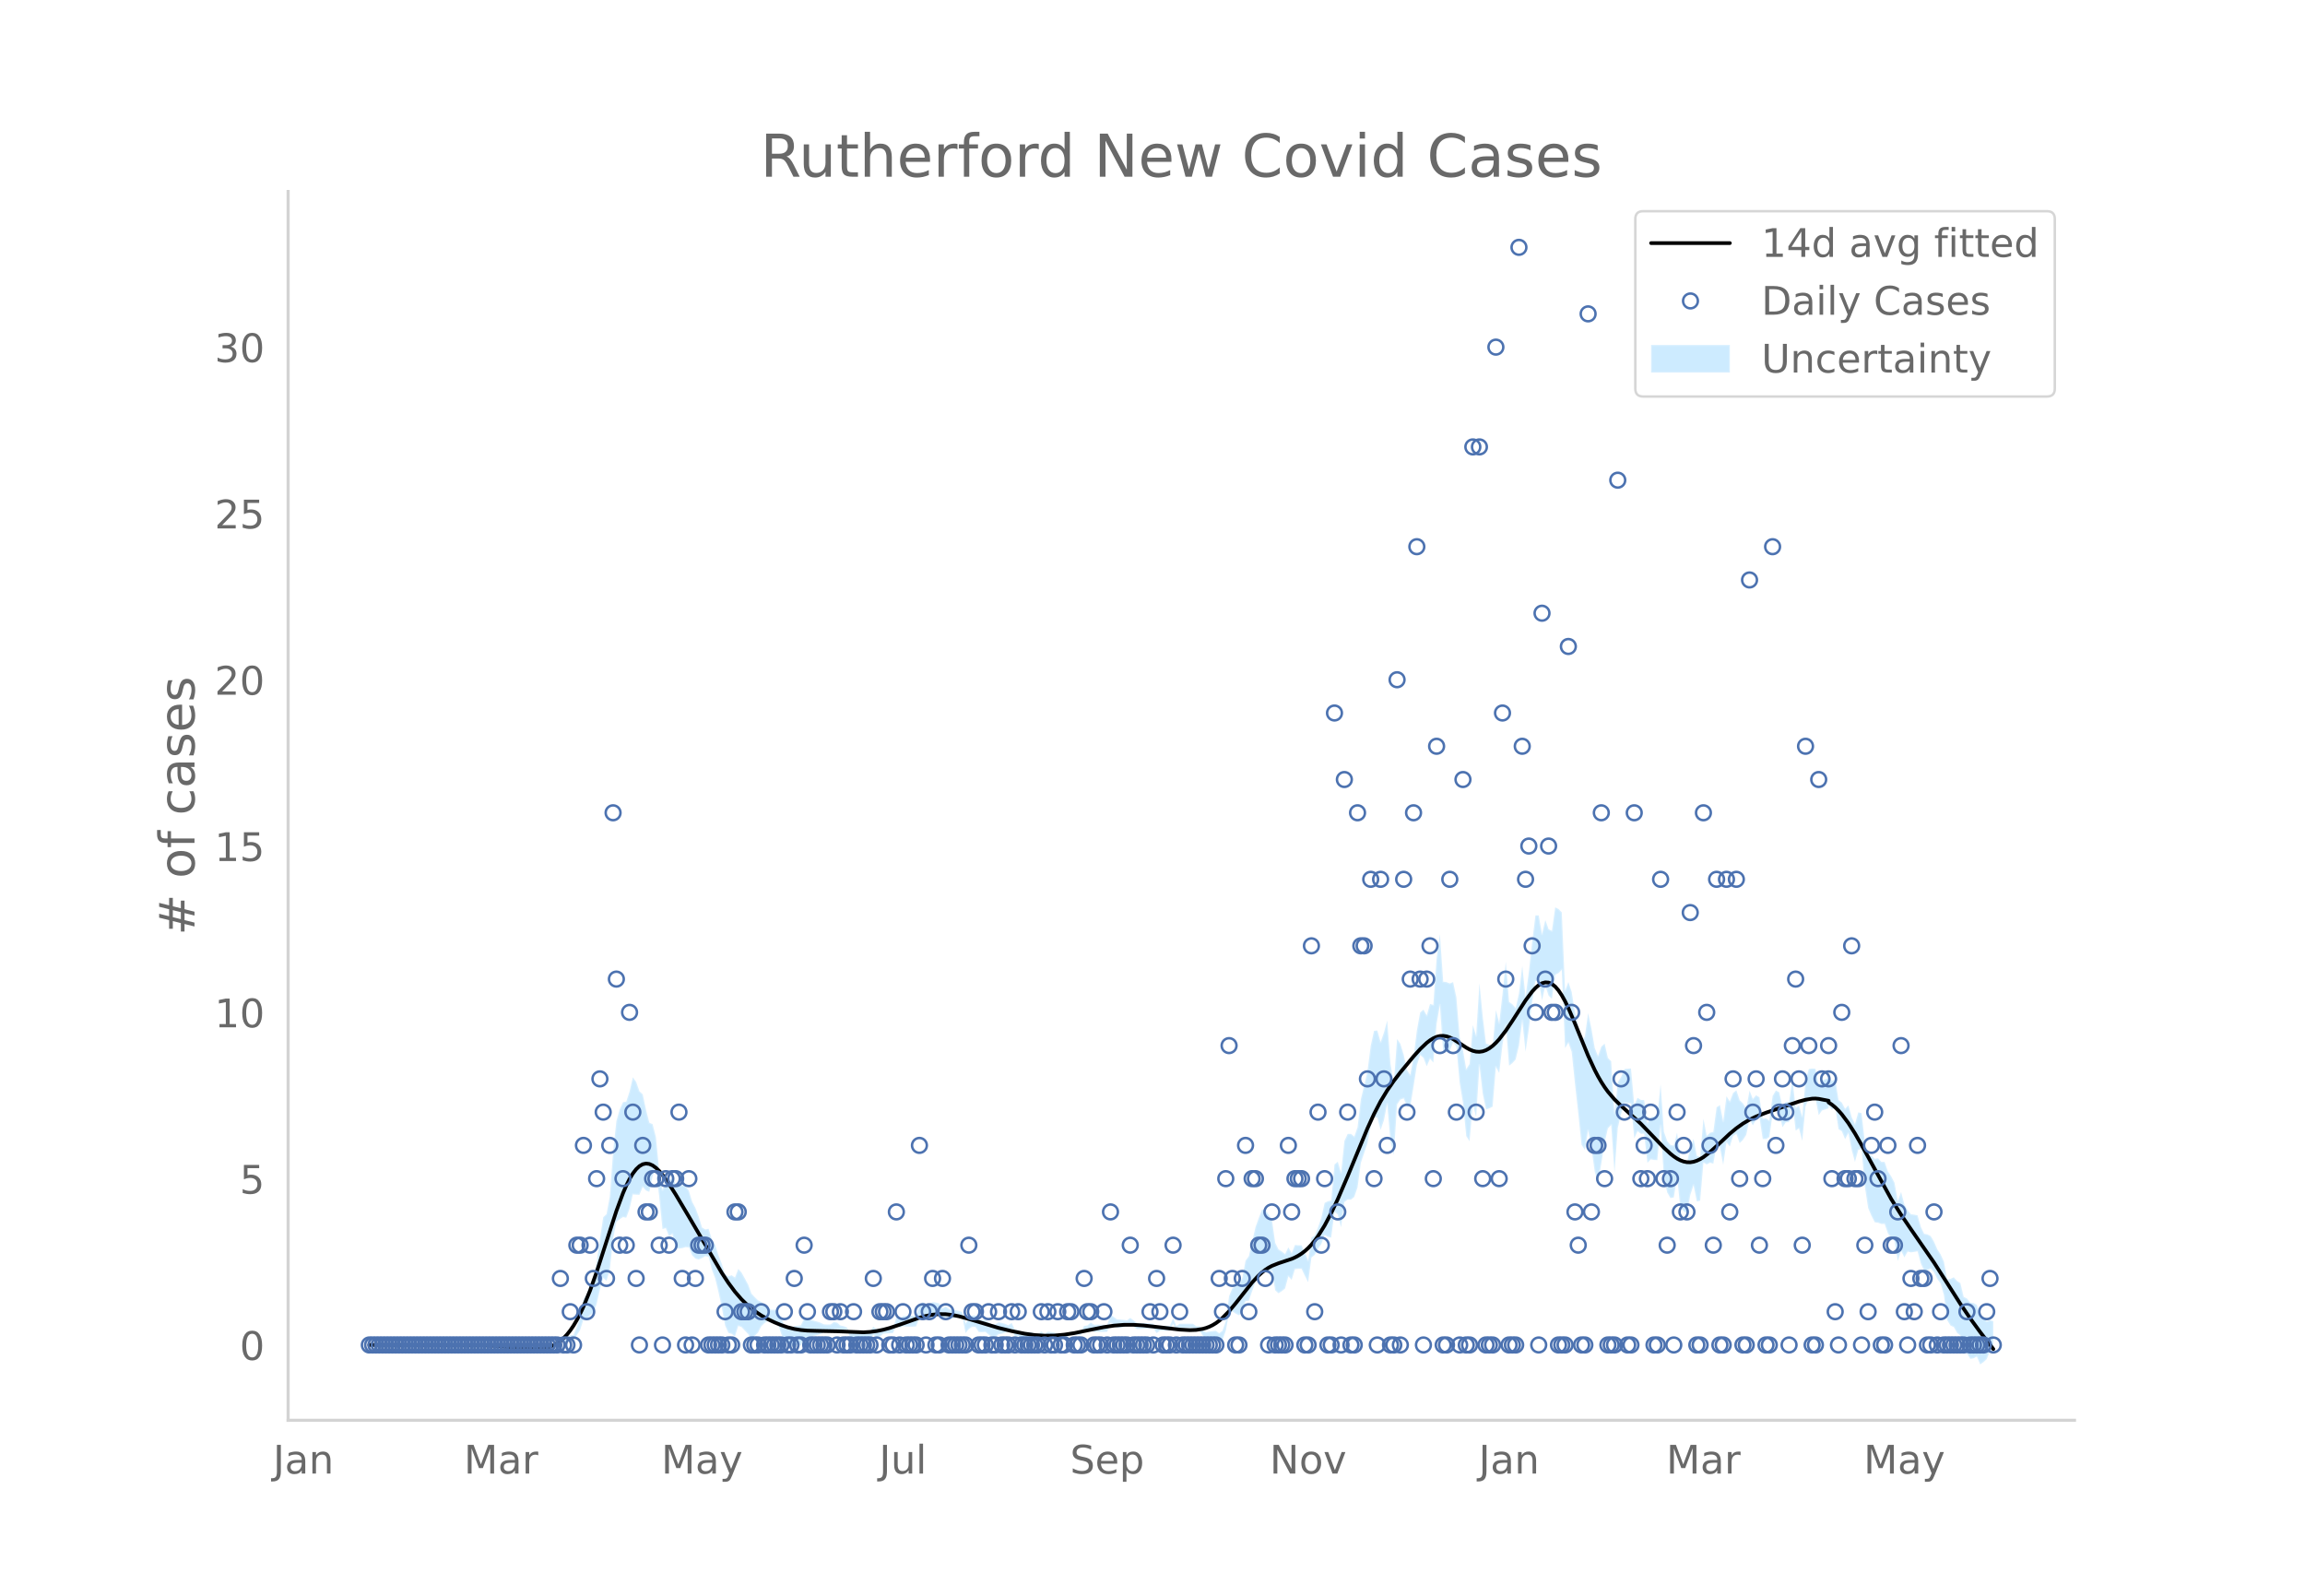 <svg height="864" viewBox="0 0 936 648" width="1248" xmlns="http://www.w3.org/2000/svg" xmlns:xlink="http://www.w3.org/1999/xlink"><defs><style>*{stroke-linecap:butt;stroke-linejoin:round}</style></defs><g id="figure_1"><path d="M0 648h936V0H0z" style="fill:#fff" id="patch_1"/><g id="axes_1"><path d="M117 576.72h725.4V77.76H117z" style="fill:none" id="patch_2"/><g id="PolyCollection_1"><defs><path d="M151.31-101.853H226.218l1.338-1.413 1.337.185 1.338.12 1.338-.742 1.337.144 1.338-2.33 1.337-2.04 1.338-4.198 1.338.107 1.337-1.8 1.338-.994 1.338-3.628 1.337-5.922 1.338-4.74 1.338 1.272 1.337-4.455 1.338-12.722 1.337-6.774 1.338-1.105 1.338-.88 1.337.233 1.338-3.606 1.338-5.835 1.337.086 1.338.067 1.338-3.2 1.337 1.476 1.338.52 1.337-6.381 1.338-3.313 1.338 11.64 1.337 13.16 1.338-.376 1.338 3.368 1.337-1.052 1.338 5.825 1.338.176 1.337-.177 1.338-.397 1.337.068 1.338 3.248 1.338 1.342 1.337.348 1.338-.568 1.338-.802 1.337.27 1.338 5.27 1.338 3.555 1.337 5.519 1.338 6.176 1.337 7.36 1.338 3.009 1.338.412 1.337 1.004 1.338-4.243 1.338.484 1.337 1.427 1.338 1.402 1.338 2.132 1.337-1.434 1.338-1.311 1.337-2.55 1.338-1.325 1.338-.863 1.337.893 1.338.024 1.338-.024 1.337 4.228 1.338 3.076 1.337 1.115 1.338 1.228 1.338-.85 1.337.2 1.338.111 1.338-2.999 1.337-.23 1.338-.297 1.338-.386 1.337-.349 1.338-.456 1.337-.652 1.338-.08 1.338.02 1.337-.965 1.338-.202 1.338.775 1.337-.277 1.338-.534 1.338 3.428 1.337.277 1.338.19 1.337.135 1.338.095 1.338.062 1.337.032 1.338-1.968 1.338.92 1.337-.167 1.338-1.166 1.338-.089 1.337-.101 1.338-.118 1.337-3.195 1.338 1.184 1.338-.71 1.337.144 1.338.056 1.338-.028 1.337-.113 1.338-3.389 1.338-.63 1.337.989h1.338l1.337-.989 1.338-.17 1.338-.349 1.337 1.855 1.338-1.142 1.338.82 1.337-.18 1.338-.23 1.338-.303 1.337-.455 1.338 6.906 1.337-1.692 1.338-.864 1.338.061 1.337 2.056 1.338.021 1.338-.08 1.337 1.077 1.338.996 1.338.021 1.337-1.111 1.338-.238 1.337-.366 1.338-.6 1.338-.975 1.337 3.021 1.338-.068 1.338.916 1.337.111 1.338.045 1.338-.015 1.337 1.093 1.338.123 1.337-.946 1.338.964 1.338-1.065 1.337-.141 1.338-.194 1.338-.613 1.337-.079 1.338.902 1.338-.965 1.337-.859 1.338.081 1.337.065h1.338l1.338-1.661 1.337.207 1.338-.756 1.338 1.035 1.337.036 1.338.005 1.338-.025 1.337-.059 1.338-3.595 1.337 1.02 1.338.94 1.338-.073 1.337-.13 1.338-.204 1.338-.924 1.337.918 1.338.965 1.338-.059 1.337-.066 1.338-.074 1.337-.085 1.338-.098 1.338 1.997 1.337-.988 1.338.031 1.338.01 1.337-.01 1.338-2.784 1.338 2.753 1.337-1.028h5.351l1.337.973 1.338.003 1.338 2.073 1.337 1.287 1.338.232 1.338.177 1.337.136 1.338.918 1.337-.912 1.338-3.86 1.338-7.164 1.337-.654 1.338.888 1.338.668 1.337-1.227 1.338-4.575 1.338-.124 1.337-3.835 1.338-3.722 1.337-2.034 1.338-2.31 1.338-.211 1.337.086 1.338-.117 1.338 7.923 1.337 1.222 1.338-.86 1.338-1.067 1.337-4.994 1.338 1.472 1.337-4.363 1.338-.118 1.338-.006 1.337 2.822 1.338 2.61 1.338-10 1.337-1.09 1.338-2.48 1.338-1.92 1.337-3.611 1.338.686 1.337.304 1.338-10.462 1.338 1.104 1.337 5.173 1.338-10.243 1.338-.994 1.337.024 1.338-1.088 1.338-3.939 1.337-9.908 1.338-3.997 1.337-3.923 1.338-6.98 1.338-3.564 1.337.132 1.338 4.966 1.338-3.933 1.337-6.66 1.338 15.224 1.338 5.473 1.337-20.459 1.338-1.978 1.337-.516 1.338 3.402 1.338-.033 1.337-8.155 1.338-8.62 1.338-4.206 1.337 1.183 1.338 3.392 1.338-3.056 1.337 1.546 1.338-15.722 1.337-7.648 1.338 19.307 1.338-.177 1.337-.546 1.338-3.305 1.338 1.532 1.337 14.778 1.338 8.124 1.338 13.518 1.337 2.113 1.338-15.119 1.337 5.364 1.338-21.145 1.338 11.597 1.337 6.36 1.338-.403 1.338-.674 1.337-16.192 1.338 2.49 1.338-11.45 1.337-8.048 1.338 16.515 1.337-1.006 1.338-1.503 1.338-5.636 1.337-10.093 1.338 12.541 1.338-9.186 1.337-10.971 1.338-8.5 1.338-.021 1.337 7.867 1.338-5.91 1.337 4.005 1.338 1.27 1.338-9.741 1.337-.68 1.338-1.366 1.338 31.836 1.337-2.242 1.338 3.731 1.338 12.943 1.337 11.96 1.338 12.887 1.337 1.99 1.338-7.903 1.338 7.208 1.337 9.568 1.338 4.39 1.338-7.77 1.337-8.411 1.338-5.783 1.337-1.403 1.338 19.414 1.338-18.228 1.337-5.627 1.338-4.473 1.338.123 1.337.114 1.338 14.17 1.338-2.956 1.337 1.09 1.338-.062 1.337 11.823 1.338-1.42 1.338.274 1.337.06 1.338-14.008 1.338 21.291 1.337 5.859 1.338 2.276 1.338-.277 1.337-8.231 1.338 12.473 1.337 1.3 1.338 1.053 1.338-7.575 1.337-4.014 1.338 6.627 1.338-.291 1.337-15.523 1.338.799 1.338-.708 1.337.385 1.338-7.39 1.337.894 1.338 6.939 1.338-9.139 1.337 1.728 1.338-4.24 1.338-.87 1.337 3.716 1.338-1.278 1.338-2.072 1.337-6.293 1.338 2.44 1.337-2.377 1.338-.84 1.338 8.746 1.337.062 1.338-.825 1.338-9.368 1.337-1.609 1.338 1.2 1.338 5.785 1.337-1.998 1.338-.09 1.337-8.122 1.338 11.59 1.338-.938 1.337 5.088 1.338-14 1.338-3.319 1.337.202 1.338-.104 1.338 6.76 1.337-1.88 2.675-.874v-1.107l1.338 1.782 1.338-1.141 1.337 8.893 1.338.869 1.338 3.21 1.337-2.432 1.338 6.852 1.338 4.829 1.337-4.864 1.338-.315 1.337 15.206 1.338 8.673 1.338 3.197 1.337 2.614 1.338.205 1.338.497 1.337-.033 1.338 3.83 1.338 1.893 1.337 1.284 1.338 8.04 1.337-4.118 1.338 2.667 1.338-2.356 1.337.312 1.338-.177 1.338-.261 1.337 4.96 1.338 2.982 1.338-.233 1.337-.709 1.338 1.553 1.337 2.713 1.338 1.827 1.338 4.772 1.337 10.143 1.338 2.155 1.338.611 1.337 2.383 1.338 1.042 1.338 6.005 1.337 1.25 1.338 2.22 1.337-.2 1.338-.723 1.338 3.181 1.337-.89 1.338-1.256 1.338-3.358 1.337-.479v-11.537l-1.337-.48-1.338.502-1.338-1.256-1.337-.89-1.338-4.537-1.338-.723-1.337-.2-1.338-1.638-1.337-.68-1.338-5.572-1.338-.887-1.337-1.477-1.338.611-1.338.226-1.337-7.223-1.338-2.945-1.338-2.032-1.337-3.075-1.338-2.306-1.337-.71-1.338-.233-1.338-2.805-1.337-4.688-1.338-.261-1.338-.177-1.337-1.617-1.338-2.356-1.338-5.052-1.337 3.6-1.338-7.395-1.337-2.575-1.338-1.966-1.338-3.888-1.337-.033-1.338-1.433-1.338.205-1.337-1.245-1.338-.662-1.338-4.833-1.337-11.807-1.338-.315-1.337 4.784-1.338-2.89-1.338-4.723-1.337 1.425-1.338-2.577-1.338-1.061-1.337-8.471-1.338.788-1.338-2.077v.822l-2.675 1.055-1.337 1.98-1.338-6.746-1.338-.104-1.337.201-1.338 4.4-1.338 14.941-1.337-4.559-1.338.992-1.338-11.564-1.337 9.243-1.338-.09-1.337 1.86-1.338-5.79-1.338-.73-1.337 2.25-1.338 9.926-1.338-.825-1.337.062-1.338-8.619-1.338-.84-1.337 1.481-1.338-3.347-1.337 7.212-1.338-2.072-1.338-1.277-1.337-4.002-1.338 1.059-1.338 3.478-1.337-2.131-1.338 10.156-1.338-6.567-1.337.895-1.338 9.974-1.337.385-1.338 1.222-1.338-6.92-1.337 15.349-1.338-.291-1.338-6.879-1.337 3.703-1.338 5.932-1.338-.876-1.337-.63-1.338-10.68-1.337 5.274-1.338-.276-1.338-1.583-1.337-3.789-1.338-19.227-1.338 13.004-1.337.06-1.338.274-1.338 2.44-1.337-9.402-1.338-.062-1.337-.84-1.338 2.832-1.338-14.77-1.337.113-1.338.123-1.338 3.244-1.337 2.092-1.338 12.643-1.338-21.104-1.337-1.404-1.338-5.782-1.337 1.235-1.338 3.808-1.338-3.329-1.337-7.797-1.338-6.298-1.338 9.462-1.337 1.99-1.338-6.408-1.337-5.404-1.338-8.282-1.338-3.987-1.337 3.546-1.338-31.836-1.338-1.366-1.337-.68-1.338 9.554-1.338-.66-1.337-3.712-1.338 5.667-1.337-7.57-1.338-.02-1.338 10.794-1.337 12.183-1.338 10.108-1.338-12.541-1.337 11.13-1.338 5.942-1.338-1.503-1.337-1.006-1.338-16.287-1.337 13.176-1.338 11.705-1.338-5.228-1.337 14.68-1.338-.675-1.338-.403-1.337-11.005-1.338-13.486-1.338 21.303-1.337-4.284-1.338 15.753-1.337 2.113-1.338-7.706-1.338-5.382-1.337-16.094-1.338-6.186-1.338.554-1.337-.546-1.338-.177-1.338-19.282-1.337 9.717-1.338 19.008-1.337-.383-1.338 4.662-1.338-2.397-1.337 1.184-1.338 7.37-1.338 10.675-1.337 7.28-1.338-1.962-1.338-6.245-1.337-4.375-1.338-1.978-1.337 18.13-1.338-8.033-1.338-17.577-1.337 4.917-1.338 3.785-1.338-4.682-1.337.133-1.338 6.083-1.338 10.385-1.337 5.725-1.338 5.65-1.337 11.316-1.338 3.78-1.338-1.09-1.337.024-1.338 2.866-1.338 12.91-1.337-4.474-1.338 1.103-1.338 14.622-1.337.304-1.338.686-1.337 6.036-1.338 3.868-1.338 3.31-1.337.838-1.338 9.295-1.338-3.178-1.337-2.966-1.338-.006-1.338-.118-1.337 3.354-1.338-2.387-1.337 2.724-1.338-1.067-1.338-.86-1.337-2.637-1.338-9.442-1.338-2.046-1.337-1.844-1.338-.21-1.338 3.478-1.337 3.754-1.338 5.926-1.337 5.812-1.338 1.805-1.338 7.002-1.337 2.632-1.338.668-1.338.888-1.337 3.205-1.338 10.2-1.338 3.86-1.337 1.017-1.338-1.012-1.337.136-1.338.177-1.338.232-1.337-.642-1.338-1.786-1.338.003-1.337-.956h-5.351l-1.337.9-1.338-3.035-1.338 3.004-1.337-.01-1.338.01-1.338.032-1.337.94-1.338-1.861-1.338-.098-1.337-.085-1.338-.074-1.337-.066-1.338-.059-1.338-.964-1.337-1.011-1.338 1.005-1.338-.204-1.337-.13-1.338-.073-1.338-.989-1.337-.91-1.338 4.122-1.337-.058-1.338-.026-1.338.005-1.337.037-1.338-.895-1.338 1.174-1.337.207-1.338 2.197h-1.338l-1.337.065-1.338.081-1.337 1.071-1.338.965-1.338-1.028-1.337-.078-1.338-.614-1.338-.194-1.337-.14-1.338.863-1.338-.965-1.337.984-1.338.123-1.337-.837-1.338-.015-1.338.045-1.337.111-1.338-1.013-1.338-.068-1.337-2.767-1.338.954-1.338-.6-1.337-.366-1.338-.238-1.337.818-1.338.02-1.338-.932-1.337-.853-1.338-.08-1.338.021-1.337-1.803-1.338.062-1.338 1.065-1.337 2.166-1.338-4.67-1.337-.455-1.338-.304-1.338-.229-1.337-.18-1.338-1.11-1.338.788-1.337-2.004-1.338-.349-1.338-.17-1.337.94h-1.338l-1.337-.94-1.338 1.299-1.338 4.33-1.337-.114-1.338-.027-1.338.055-1.337.144-1.338 1.22-1.338-.746-1.337 4.523-1.338-.118-1.337-.101-1.338-.089-1.338.764-1.337-.168-1.338-1.009-1.338 1.891-1.337.032-1.338.062-1.338.095-1.337.135-1.338.19-1.337.277-1.338-2.36-1.338-.534-1.337-.278-1.338-1.154-1.338-.202-1.337.965-1.338.02-1.338-.08-1.337-.653-1.338-.456-1.337-.348-1.338-.386-1.338-.298-1.337-.23-1.338 2.79-1.338.111-1.337.201-1.338 1.078-1.338-.701-1.337-.815-1.338-2.712-1.337-3.49-1.338-.023-1.338.023-1.337-1.037-1.338-.862-1.338-1.326-1.337-.62-1.338-1.31-1.337-1.434-1.338-3.657-1.338-2.457-1.337-2.432-1.338-1.445-1.338 3.474-1.337-.925-1.338.412-1.338-.85-1.337-4.217-1.338-3.471-1.337-4.128-1.338-2.233-1.338-4.379-1.337.271-1.338-.802-1.338-4.427-1.337-3.512-1.338-2.516-1.338-4.47-1.337-1.862-1.338-.396-1.337-.177-1.338.176-1.338-3.822-1.337 2.806-1.338-.491-1.338 3.484-1.337-8.064-1.338-13.444-1.338-5.242-1.337-.593-1.338-5.268-1.337-6.243-1.338-1.27-1.338-3.792-1.337-1.844-1.338 5.742-1.338 4.112-1.337.233-1.338 2.98-1.338 4.682-1.337 12.521-1.338 18.15-1.337 7.121-1.338 1.272-1.338 8.767-1.337 9.513-1.338 6.02-1.338 2.865-1.337 3.988-1.338 2.037-1.338 7.378-1.337 3.75-1.338 3.457-1.337.145-1.338 1.186-1.338.121-1.337.185-1.338 2.445H151.31z" id="m9fe0208571" style="stroke:#fff;stroke-opacity:.2"/></defs><g clip-path="url(#p31aec0329e)"><use style="fill:#089fff;fill-opacity:.2;stroke:#fff;stroke-opacity:.2" xlink:href="#m9fe0208571" y="648"/></g></g><path clip-path="url(#p31aec0329e)" d="m149.973 546.147 46.817.11 5.35.305 6.689.627 5.35.505 2.676.11 2.675-.113 2.675-.475 1.338-.422 1.337-.575 1.338-.75 1.338-.951 1.337-1.175 1.338-1.417 1.338-1.68 1.337-1.963 1.338-2.259 1.337-2.555 1.338-2.846 2.675-6.542 2.676-7.52 4.013-12.452 4.012-12.358 2.676-7.212 1.337-3.104 1.338-2.69 1.338-2.222 1.337-1.742 1.338-1.257 1.338-.768 1.337-.28 1.338.173 1.337.588 1.338.964 1.338 1.296 1.337 1.573 2.676 3.748 2.675 4.212 5.35 9.006 13.377 22.835 2.675 4.064 2.675 3.608 2.676 3.095 2.675 2.592 2.675 2.156 2.675 1.793 2.676 1.504 2.675 1.278 2.675 1.097 2.675.914 2.676.676 2.675.435 2.675.239 4.013.115 8.026.158 10.701.414 2.675-.158 2.676-.346 2.675-.541 2.675-.721 4.013-1.336 8.026-2.825 2.675-.73 2.675-.504 2.676-.234 2.675.046 2.675.309 2.676.533 4.012 1.093 12.04 3.623 5.35 1.296 5.35 1.065 4.013.55 4.013.254 4.013-.062 4.013-.362 4.013-.623 6.688-1.373 5.35-1.058 4.013-.6 4.013-.327 4.013-.011 4.013.259 5.35.6 9.364 1.089 4.013.216 2.675-.09 2.676-.42 1.337-.372 1.338-.502 1.338-.648 1.337-.809 1.338-.981 1.337-1.146 2.676-2.729 2.675-3.201 6.688-8.46 2.675-2.866 1.338-1.212 1.338-1.053 1.337-.884 1.338-.716 2.675-1.064 5.35-1.778 1.338-.586 1.338-.71 1.338-.854 1.337-1.02 1.338-1.204 1.338-1.408 1.337-1.626 1.338-1.841 2.675-4.297 2.675-5.05 2.676-5.667 4.013-9.327 8.025-19.401 2.676-5.85 2.675-5.144 2.675-4.415 2.676-3.862 2.675-3.487 5.35-6.463 2.676-2.966 2.675-2.548 1.338-1.034 1.337-.824 1.338-.585 1.337-.331 1.338-.073 1.338.194 1.337.455 1.338.665 2.675 1.702 2.676 1.768 1.337.744 1.338.563 1.337.324 1.338.067 1.338-.197 1.337-.47 1.338-.745 1.338-1.004 1.337-1.241 1.338-1.455 2.675-3.462 2.675-3.989 5.351-8.31 2.675-3.581 1.338-1.46 1.338-1.152 1.337-.783 1.338-.355 1.337.098 1.338.568 1.338 1.056 1.337 1.55 1.338 2.002 1.338 2.404 1.337 2.753 2.676 6.283 5.35 13.112 2.675 5.779 1.338 2.563 1.338 2.31 1.337 2.07 1.338 1.85 2.675 3.135 2.675 2.598 8.026 7.288 4.013 4.156 5.35 5.58 2.676 2.472 1.338 1.058 1.337.895 1.338.701 1.337.492 1.338.268 1.338.033 1.337-.211 1.338-.436 1.338-.636 1.337-.814 2.676-2.06 2.675-2.44 5.35-5.014 2.676-2.22 2.675-1.902 2.675-1.575 2.675-1.282 4.013-1.555 13.377-4.543 2.675-.717 2.675-.437 1.338-.039 1.338.119 4.012.772v.682l1.338.895 1.338 1.106 1.337 1.31 1.338 1.508 2.675 3.573 2.676 4.204 2.675 4.684 12.039 21.935 4.012 6.392 4.013 5.906 9.364 13.522 5.35 8.367 5.35 8.406 4.014 5.92 4.013 5.497 5.35 6.912h0" style="fill:none;stroke:#000;stroke-linecap:round;stroke-width:1.5" id="line2d_1"/><g id="line2d_2"><defs><path d="M0 3a3 3 0 1 0 0-6 3 3 0 0 0 0 6z" id="m47174d5ed8" style="stroke:#4c72b0"/></defs><g clip-path="url(#p31aec0329e)"><use style="fill-opacity:0;stroke:#4c72b0" x="149.973" xlink:href="#m47174d5ed8" y="546.147"/><use style="fill-opacity:0;stroke:#4c72b0" x="151.31" xlink:href="#m47174d5ed8" y="546.147"/><use style="fill-opacity:0;stroke:#4c72b0" x="152.648" xlink:href="#m47174d5ed8" y="546.147"/><use style="fill-opacity:0;stroke:#4c72b0" x="153.986" xlink:href="#m47174d5ed8" y="546.147"/><use style="fill-opacity:0;stroke:#4c72b0" x="155.323" xlink:href="#m47174d5ed8" y="546.147"/><use style="fill-opacity:0;stroke:#4c72b0" x="156.661" xlink:href="#m47174d5ed8" y="546.147"/><use style="fill-opacity:0;stroke:#4c72b0" x="157.999" xlink:href="#m47174d5ed8" y="546.147"/><use style="fill-opacity:0;stroke:#4c72b0" x="159.336" xlink:href="#m47174d5ed8" y="546.147"/><use style="fill-opacity:0;stroke:#4c72b0" x="160.674" xlink:href="#m47174d5ed8" y="546.147"/><use style="fill-opacity:0;stroke:#4c72b0" x="162.011" xlink:href="#m47174d5ed8" y="546.147"/><use style="fill-opacity:0;stroke:#4c72b0" x="163.349" xlink:href="#m47174d5ed8" y="546.147"/><use style="fill-opacity:0;stroke:#4c72b0" x="164.687" xlink:href="#m47174d5ed8" y="546.147"/><use style="fill-opacity:0;stroke:#4c72b0" x="166.024" xlink:href="#m47174d5ed8" y="546.147"/><use style="fill-opacity:0;stroke:#4c72b0" x="167.362" xlink:href="#m47174d5ed8" y="546.147"/><use style="fill-opacity:0;stroke:#4c72b0" x="168.7" xlink:href="#m47174d5ed8" y="546.147"/><use style="fill-opacity:0;stroke:#4c72b0" x="170.037" xlink:href="#m47174d5ed8" y="546.147"/><use style="fill-opacity:0;stroke:#4c72b0" x="171.375" xlink:href="#m47174d5ed8" y="546.147"/><use style="fill-opacity:0;stroke:#4c72b0" x="172.713" xlink:href="#m47174d5ed8" y="546.147"/><use style="fill-opacity:0;stroke:#4c72b0" x="174.05" xlink:href="#m47174d5ed8" y="546.147"/><use style="fill-opacity:0;stroke:#4c72b0" x="175.388" xlink:href="#m47174d5ed8" y="546.147"/><use style="fill-opacity:0;stroke:#4c72b0" x="176.725" xlink:href="#m47174d5ed8" y="546.147"/><use style="fill-opacity:0;stroke:#4c72b0" x="178.063" xlink:href="#m47174d5ed8" y="546.147"/><use style="fill-opacity:0;stroke:#4c72b0" x="179.401" xlink:href="#m47174d5ed8" y="546.147"/><use style="fill-opacity:0;stroke:#4c72b0" x="180.738" xlink:href="#m47174d5ed8" y="546.147"/><use style="fill-opacity:0;stroke:#4c72b0" x="182.076" xlink:href="#m47174d5ed8" y="546.147"/><use style="fill-opacity:0;stroke:#4c72b0" x="183.414" xlink:href="#m47174d5ed8" y="546.147"/><use style="fill-opacity:0;stroke:#4c72b0" x="184.751" xlink:href="#m47174d5ed8" y="546.147"/><use style="fill-opacity:0;stroke:#4c72b0" x="186.089" xlink:href="#m47174d5ed8" y="546.147"/><use style="fill-opacity:0;stroke:#4c72b0" x="187.427" xlink:href="#m47174d5ed8" y="546.147"/><use style="fill-opacity:0;stroke:#4c72b0" x="188.764" xlink:href="#m47174d5ed8" y="546.147"/><use style="fill-opacity:0;stroke:#4c72b0" x="190.102" xlink:href="#m47174d5ed8" y="546.147"/><use style="fill-opacity:0;stroke:#4c72b0" x="191.439" xlink:href="#m47174d5ed8" y="546.147"/><use style="fill-opacity:0;stroke:#4c72b0" x="192.777" xlink:href="#m47174d5ed8" y="546.147"/><use style="fill-opacity:0;stroke:#4c72b0" x="194.115" xlink:href="#m47174d5ed8" y="546.147"/><use style="fill-opacity:0;stroke:#4c72b0" x="195.452" xlink:href="#m47174d5ed8" y="546.147"/><use style="fill-opacity:0;stroke:#4c72b0" x="196.79" xlink:href="#m47174d5ed8" y="546.147"/><use style="fill-opacity:0;stroke:#4c72b0" x="198.128" xlink:href="#m47174d5ed8" y="546.147"/><use style="fill-opacity:0;stroke:#4c72b0" x="199.465" xlink:href="#m47174d5ed8" y="546.147"/><use style="fill-opacity:0;stroke:#4c72b0" x="200.803" xlink:href="#m47174d5ed8" y="546.147"/><use style="fill-opacity:0;stroke:#4c72b0" x="202.141" xlink:href="#m47174d5ed8" y="546.147"/><use style="fill-opacity:0;stroke:#4c72b0" x="203.478" xlink:href="#m47174d5ed8" y="546.147"/><use style="fill-opacity:0;stroke:#4c72b0" x="204.816" xlink:href="#m47174d5ed8" y="546.147"/><use style="fill-opacity:0;stroke:#4c72b0" x="206.153" xlink:href="#m47174d5ed8" y="546.147"/><use style="fill-opacity:0;stroke:#4c72b0" x="207.491" xlink:href="#m47174d5ed8" y="546.147"/><use style="fill-opacity:0;stroke:#4c72b0" x="208.829" xlink:href="#m47174d5ed8" y="546.147"/><use style="fill-opacity:0;stroke:#4c72b0" x="210.166" xlink:href="#m47174d5ed8" y="546.147"/><use style="fill-opacity:0;stroke:#4c72b0" x="211.504" xlink:href="#m47174d5ed8" y="546.147"/><use style="fill-opacity:0;stroke:#4c72b0" x="212.842" xlink:href="#m47174d5ed8" y="546.147"/><use style="fill-opacity:0;stroke:#4c72b0" x="214.179" xlink:href="#m47174d5ed8" y="546.147"/><use style="fill-opacity:0;stroke:#4c72b0" x="215.517" xlink:href="#m47174d5ed8" y="546.147"/><use style="fill-opacity:0;stroke:#4c72b0" x="216.855" xlink:href="#m47174d5ed8" y="546.147"/><use style="fill-opacity:0;stroke:#4c72b0" x="218.192" xlink:href="#m47174d5ed8" y="546.147"/><use style="fill-opacity:0;stroke:#4c72b0" x="219.53" xlink:href="#m47174d5ed8" y="546.147"/><use style="fill-opacity:0;stroke:#4c72b0" x="220.867" xlink:href="#m47174d5ed8" y="546.147"/><use style="fill-opacity:0;stroke:#4c72b0" x="222.205" xlink:href="#m47174d5ed8" y="546.147"/><use style="fill-opacity:0;stroke:#4c72b0" x="223.543" xlink:href="#m47174d5ed8" y="546.147"/><use style="fill-opacity:0;stroke:#4c72b0" x="224.88" xlink:href="#m47174d5ed8" y="546.147"/><use style="fill-opacity:0;stroke:#4c72b0" x="226.218" xlink:href="#m47174d5ed8" y="546.147"/><use style="fill-opacity:0;stroke:#4c72b0" x="227.556" xlink:href="#m47174d5ed8" y="519.135"/><use style="fill-opacity:0;stroke:#4c72b0" x="228.893" xlink:href="#m47174d5ed8" y="546.147"/><use style="fill-opacity:0;stroke:#4c72b0" x="230.231" xlink:href="#m47174d5ed8" y="546.147"/><use style="fill-opacity:0;stroke:#4c72b0" x="231.569" xlink:href="#m47174d5ed8" y="532.641"/><use style="fill-opacity:0;stroke:#4c72b0" x="232.906" xlink:href="#m47174d5ed8" y="546.147"/><use style="fill-opacity:0;stroke:#4c72b0" x="234.244" xlink:href="#m47174d5ed8" y="505.629"/><use style="fill-opacity:0;stroke:#4c72b0" x="235.581" xlink:href="#m47174d5ed8" y="505.629"/><use style="fill-opacity:0;stroke:#4c72b0" x="236.919" xlink:href="#m47174d5ed8" y="465.11"/><use style="fill-opacity:0;stroke:#4c72b0" x="238.257" xlink:href="#m47174d5ed8" y="532.641"/><use style="fill-opacity:0;stroke:#4c72b0" x="239.594" xlink:href="#m47174d5ed8" y="505.629"/><use style="fill-opacity:0;stroke:#4c72b0" x="240.932" xlink:href="#m47174d5ed8" y="519.135"/><use style="fill-opacity:0;stroke:#4c72b0" x="242.27" xlink:href="#m47174d5ed8" y="478.616"/><use style="fill-opacity:0;stroke:#4c72b0" x="243.607" xlink:href="#m47174d5ed8" y="438.097"/><use style="fill-opacity:0;stroke:#4c72b0" x="244.945" xlink:href="#m47174d5ed8" y="451.603"/><use style="fill-opacity:0;stroke:#4c72b0" x="246.283" xlink:href="#m47174d5ed8" y="519.135"/><use style="fill-opacity:0;stroke:#4c72b0" x="247.62" xlink:href="#m47174d5ed8" y="465.11"/><use style="fill-opacity:0;stroke:#4c72b0" x="248.958" xlink:href="#m47174d5ed8" y="330.047"/><use style="fill-opacity:0;stroke:#4c72b0" x="250.295" xlink:href="#m47174d5ed8" y="397.578"/><use style="fill-opacity:0;stroke:#4c72b0" x="251.633" xlink:href="#m47174d5ed8" y="505.629"/><use style="fill-opacity:0;stroke:#4c72b0" x="252.971" xlink:href="#m47174d5ed8" y="478.616"/><use style="fill-opacity:0;stroke:#4c72b0" x="254.308" xlink:href="#m47174d5ed8" y="505.629"/><use style="fill-opacity:0;stroke:#4c72b0" x="255.646" xlink:href="#m47174d5ed8" y="411.085"/><use style="fill-opacity:0;stroke:#4c72b0" x="256.984" xlink:href="#m47174d5ed8" y="451.603"/><use style="fill-opacity:0;stroke:#4c72b0" x="258.321" xlink:href="#m47174d5ed8" y="519.135"/><use style="fill-opacity:0;stroke:#4c72b0" x="259.659" xlink:href="#m47174d5ed8" y="546.147"/><use style="fill-opacity:0;stroke:#4c72b0" x="260.997" xlink:href="#m47174d5ed8" y="465.11"/><use style="fill-opacity:0;stroke:#4c72b0" x="262.334" xlink:href="#m47174d5ed8" y="492.122"/><use style="fill-opacity:0;stroke:#4c72b0" x="263.672" xlink:href="#m47174d5ed8" y="492.122"/><use style="fill-opacity:0;stroke:#4c72b0" x="265.009" xlink:href="#m47174d5ed8" y="478.616"/><use style="fill-opacity:0;stroke:#4c72b0" x="266.347" xlink:href="#m47174d5ed8" y="478.616"/><use style="fill-opacity:0;stroke:#4c72b0" x="267.685" xlink:href="#m47174d5ed8" y="505.629"/><use style="fill-opacity:0;stroke:#4c72b0" x="269.022" xlink:href="#m47174d5ed8" y="546.147"/><use style="fill-opacity:0;stroke:#4c72b0" x="270.36" xlink:href="#m47174d5ed8" y="478.616"/><use style="fill-opacity:0;stroke:#4c72b0" x="271.698" xlink:href="#m47174d5ed8" y="505.629"/><use style="fill-opacity:0;stroke:#4c72b0" x="273.035" xlink:href="#m47174d5ed8" y="478.616"/><use style="fill-opacity:0;stroke:#4c72b0" x="274.373" xlink:href="#m47174d5ed8" y="478.616"/><use style="fill-opacity:0;stroke:#4c72b0" x="275.711" xlink:href="#m47174d5ed8" y="451.603"/><use style="fill-opacity:0;stroke:#4c72b0" x="277.048" xlink:href="#m47174d5ed8" y="519.135"/><use style="fill-opacity:0;stroke:#4c72b0" x="278.386" xlink:href="#m47174d5ed8" y="546.147"/><use style="fill-opacity:0;stroke:#4c72b0" x="279.723" xlink:href="#m47174d5ed8" y="478.616"/><use style="fill-opacity:0;stroke:#4c72b0" x="281.061" xlink:href="#m47174d5ed8" y="546.147"/><use style="fill-opacity:0;stroke:#4c72b0" x="282.399" xlink:href="#m47174d5ed8" y="519.135"/><use style="fill-opacity:0;stroke:#4c72b0" x="283.736" xlink:href="#m47174d5ed8" y="505.629"/><use style="fill-opacity:0;stroke:#4c72b0" x="285.074" xlink:href="#m47174d5ed8" y="505.629"/><use style="fill-opacity:0;stroke:#4c72b0" x="286.412" xlink:href="#m47174d5ed8" y="505.629"/><use style="fill-opacity:0;stroke:#4c72b0" x="287.749" xlink:href="#m47174d5ed8" y="546.147"/><use style="fill-opacity:0;stroke:#4c72b0" x="289.087" xlink:href="#m47174d5ed8" y="546.147"/><use style="fill-opacity:0;stroke:#4c72b0" x="290.425" xlink:href="#m47174d5ed8" y="546.147"/><use style="fill-opacity:0;stroke:#4c72b0" x="291.762" xlink:href="#m47174d5ed8" y="546.147"/><use style="fill-opacity:0;stroke:#4c72b0" x="293.1" xlink:href="#m47174d5ed8" y="546.147"/><use style="fill-opacity:0;stroke:#4c72b0" x="294.437" xlink:href="#m47174d5ed8" y="532.641"/><use style="fill-opacity:0;stroke:#4c72b0" x="295.775" xlink:href="#m47174d5ed8" y="546.147"/><use style="fill-opacity:0;stroke:#4c72b0" x="297.113" xlink:href="#m47174d5ed8" y="546.147"/><use style="fill-opacity:0;stroke:#4c72b0" x="298.45" xlink:href="#m47174d5ed8" y="492.122"/><use style="fill-opacity:0;stroke:#4c72b0" x="299.788" xlink:href="#m47174d5ed8" y="492.122"/><use style="fill-opacity:0;stroke:#4c72b0" x="301.126" xlink:href="#m47174d5ed8" y="532.641"/><use style="fill-opacity:0;stroke:#4c72b0" x="302.463" xlink:href="#m47174d5ed8" y="532.641"/><use style="fill-opacity:0;stroke:#4c72b0" x="303.801" xlink:href="#m47174d5ed8" y="532.641"/><use style="fill-opacity:0;stroke:#4c72b0" x="305.139" xlink:href="#m47174d5ed8" y="546.147"/><use style="fill-opacity:0;stroke:#4c72b0" x="306.476" xlink:href="#m47174d5ed8" y="546.147"/><use style="fill-opacity:0;stroke:#4c72b0" x="307.814" xlink:href="#m47174d5ed8" y="546.147"/><use style="fill-opacity:0;stroke:#4c72b0" x="309.151" xlink:href="#m47174d5ed8" y="532.641"/><use style="fill-opacity:0;stroke:#4c72b0" x="310.489" xlink:href="#m47174d5ed8" y="546.147"/><use style="fill-opacity:0;stroke:#4c72b0" x="311.827" xlink:href="#m47174d5ed8" y="546.147"/><use style="fill-opacity:0;stroke:#4c72b0" x="313.164" xlink:href="#m47174d5ed8" y="546.147"/><use style="fill-opacity:0;stroke:#4c72b0" x="314.502" xlink:href="#m47174d5ed8" y="546.147"/><use style="fill-opacity:0;stroke:#4c72b0" x="315.84" xlink:href="#m47174d5ed8" y="546.147"/><use style="fill-opacity:0;stroke:#4c72b0" x="317.177" xlink:href="#m47174d5ed8" y="546.147"/><use style="fill-opacity:0;stroke:#4c72b0" x="318.515" xlink:href="#m47174d5ed8" y="532.641"/><use style="fill-opacity:0;stroke:#4c72b0" x="319.852" xlink:href="#m47174d5ed8" y="546.147"/><use style="fill-opacity:0;stroke:#4c72b0" x="321.19" xlink:href="#m47174d5ed8" y="546.147"/><use style="fill-opacity:0;stroke:#4c72b0" x="322.528" xlink:href="#m47174d5ed8" y="519.135"/><use style="fill-opacity:0;stroke:#4c72b0" x="323.865" xlink:href="#m47174d5ed8" y="546.147"/><use style="fill-opacity:0;stroke:#4c72b0" x="325.203" xlink:href="#m47174d5ed8" y="546.147"/><use style="fill-opacity:0;stroke:#4c72b0" x="326.541" xlink:href="#m47174d5ed8" y="505.629"/><use style="fill-opacity:0;stroke:#4c72b0" x="327.878" xlink:href="#m47174d5ed8" y="532.641"/><use style="fill-opacity:0;stroke:#4c72b0" x="329.216" xlink:href="#m47174d5ed8" y="546.147"/><use style="fill-opacity:0;stroke:#4c72b0" x="330.554" xlink:href="#m47174d5ed8" y="546.147"/><use style="fill-opacity:0;stroke:#4c72b0" x="331.891" xlink:href="#m47174d5ed8" y="546.147"/><use style="fill-opacity:0;stroke:#4c72b0" x="333.229" xlink:href="#m47174d5ed8" y="546.147"/><use style="fill-opacity:0;stroke:#4c72b0" x="334.566" xlink:href="#m47174d5ed8" y="546.147"/><use style="fill-opacity:0;stroke:#4c72b0" x="335.904" xlink:href="#m47174d5ed8" y="546.147"/><use style="fill-opacity:0;stroke:#4c72b0" x="337.242" xlink:href="#m47174d5ed8" y="532.641"/><use style="fill-opacity:0;stroke:#4c72b0" x="338.579" xlink:href="#m47174d5ed8" y="532.641"/><use style="fill-opacity:0;stroke:#4c72b0" x="339.917" xlink:href="#m47174d5ed8" y="546.147"/><use style="fill-opacity:0;stroke:#4c72b0" x="341.255" xlink:href="#m47174d5ed8" y="532.641"/><use style="fill-opacity:0;stroke:#4c72b0" x="342.592" xlink:href="#m47174d5ed8" y="546.147"/><use style="fill-opacity:0;stroke:#4c72b0" x="343.93" xlink:href="#m47174d5ed8" y="546.147"/><use style="fill-opacity:0;stroke:#4c72b0" x="345.268" xlink:href="#m47174d5ed8" y="546.147"/><use style="fill-opacity:0;stroke:#4c72b0" x="346.605" xlink:href="#m47174d5ed8" y="532.641"/><use style="fill-opacity:0;stroke:#4c72b0" x="347.943" xlink:href="#m47174d5ed8" y="546.147"/><use style="fill-opacity:0;stroke:#4c72b0" x="349.28" xlink:href="#m47174d5ed8" y="546.147"/><use style="fill-opacity:0;stroke:#4c72b0" x="350.618" xlink:href="#m47174d5ed8" y="546.147"/><use style="fill-opacity:0;stroke:#4c72b0" x="351.956" xlink:href="#m47174d5ed8" y="546.147"/><use style="fill-opacity:0;stroke:#4c72b0" x="353.293" xlink:href="#m47174d5ed8" y="546.147"/><use style="fill-opacity:0;stroke:#4c72b0" x="354.631" xlink:href="#m47174d5ed8" y="519.135"/><use style="fill-opacity:0;stroke:#4c72b0" x="355.969" xlink:href="#m47174d5ed8" y="546.147"/><use style="fill-opacity:0;stroke:#4c72b0" x="357.306" xlink:href="#m47174d5ed8" y="532.641"/><use style="fill-opacity:0;stroke:#4c72b0" x="358.644" xlink:href="#m47174d5ed8" y="532.641"/><use style="fill-opacity:0;stroke:#4c72b0" x="359.982" xlink:href="#m47174d5ed8" y="532.641"/><use style="fill-opacity:0;stroke:#4c72b0" x="361.319" xlink:href="#m47174d5ed8" y="546.147"/><use style="fill-opacity:0;stroke:#4c72b0" x="362.657" xlink:href="#m47174d5ed8" y="546.147"/><use style="fill-opacity:0;stroke:#4c72b0" x="363.994" xlink:href="#m47174d5ed8" y="492.122"/><use style="fill-opacity:0;stroke:#4c72b0" x="365.332" xlink:href="#m47174d5ed8" y="546.147"/><use style="fill-opacity:0;stroke:#4c72b0" x="366.67" xlink:href="#m47174d5ed8" y="532.641"/><use style="fill-opacity:0;stroke:#4c72b0" x="368.007" xlink:href="#m47174d5ed8" y="546.147"/><use style="fill-opacity:0;stroke:#4c72b0" x="369.345" xlink:href="#m47174d5ed8" y="546.147"/><use style="fill-opacity:0;stroke:#4c72b0" x="370.683" xlink:href="#m47174d5ed8" y="546.147"/><use style="fill-opacity:0;stroke:#4c72b0" x="372.02" xlink:href="#m47174d5ed8" y="546.147"/><use style="fill-opacity:0;stroke:#4c72b0" x="373.358" xlink:href="#m47174d5ed8" y="465.11"/><use style="fill-opacity:0;stroke:#4c72b0" x="374.696" xlink:href="#m47174d5ed8" y="532.641"/><use style="fill-opacity:0;stroke:#4c72b0" x="376.033" xlink:href="#m47174d5ed8" y="546.147"/><use style="fill-opacity:0;stroke:#4c72b0" x="377.371" xlink:href="#m47174d5ed8" y="532.641"/><use style="fill-opacity:0;stroke:#4c72b0" x="378.708" xlink:href="#m47174d5ed8" y="519.135"/><use style="fill-opacity:0;stroke:#4c72b0" x="380.046" xlink:href="#m47174d5ed8" y="546.147"/><use style="fill-opacity:0;stroke:#4c72b0" x="381.384" xlink:href="#m47174d5ed8" y="546.147"/><use style="fill-opacity:0;stroke:#4c72b0" x="382.721" xlink:href="#m47174d5ed8" y="519.135"/><use style="fill-opacity:0;stroke:#4c72b0" x="384.059" xlink:href="#m47174d5ed8" y="532.641"/><use style="fill-opacity:0;stroke:#4c72b0" x="385.397" xlink:href="#m47174d5ed8" y="546.147"/><use style="fill-opacity:0;stroke:#4c72b0" x="386.734" xlink:href="#m47174d5ed8" y="546.147"/><use style="fill-opacity:0;stroke:#4c72b0" x="388.072" xlink:href="#m47174d5ed8" y="546.147"/><use style="fill-opacity:0;stroke:#4c72b0" x="389.41" xlink:href="#m47174d5ed8" y="546.147"/><use style="fill-opacity:0;stroke:#4c72b0" x="390.747" xlink:href="#m47174d5ed8" y="546.147"/><use style="fill-opacity:0;stroke:#4c72b0" x="392.085" xlink:href="#m47174d5ed8" y="546.147"/><use style="fill-opacity:0;stroke:#4c72b0" x="393.422" xlink:href="#m47174d5ed8" y="505.629"/><use style="fill-opacity:0;stroke:#4c72b0" x="394.76" xlink:href="#m47174d5ed8" y="532.641"/><use style="fill-opacity:0;stroke:#4c72b0" x="396.098" xlink:href="#m47174d5ed8" y="532.641"/><use style="fill-opacity:0;stroke:#4c72b0" x="397.435" xlink:href="#m47174d5ed8" y="546.147"/><use style="fill-opacity:0;stroke:#4c72b0" x="398.773" xlink:href="#m47174d5ed8" y="546.147"/><use style="fill-opacity:0;stroke:#4c72b0" x="400.111" xlink:href="#m47174d5ed8" y="546.147"/><use style="fill-opacity:0;stroke:#4c72b0" x="401.448" xlink:href="#m47174d5ed8" y="532.641"/><use style="fill-opacity:0;stroke:#4c72b0" x="402.786" xlink:href="#m47174d5ed8" y="546.147"/><use style="fill-opacity:0;stroke:#4c72b0" x="404.124" xlink:href="#m47174d5ed8" y="546.147"/><use style="fill-opacity:0;stroke:#4c72b0" x="405.461" xlink:href="#m47174d5ed8" y="532.641"/><use style="fill-opacity:0;stroke:#4c72b0" x="406.799" xlink:href="#m47174d5ed8" y="546.147"/><use style="fill-opacity:0;stroke:#4c72b0" x="408.136" xlink:href="#m47174d5ed8" y="546.147"/><use style="fill-opacity:0;stroke:#4c72b0" x="409.474" xlink:href="#m47174d5ed8" y="546.147"/><use style="fill-opacity:0;stroke:#4c72b0" x="410.812" xlink:href="#m47174d5ed8" y="532.641"/><use style="fill-opacity:0;stroke:#4c72b0" x="412.149" xlink:href="#m47174d5ed8" y="546.147"/><use style="fill-opacity:0;stroke:#4c72b0" x="413.487" xlink:href="#m47174d5ed8" y="532.641"/><use style="fill-opacity:0;stroke:#4c72b0" x="414.825" xlink:href="#m47174d5ed8" y="546.147"/><use style="fill-opacity:0;stroke:#4c72b0" x="416.162" xlink:href="#m47174d5ed8" y="546.147"/><use style="fill-opacity:0;stroke:#4c72b0" x="417.5" xlink:href="#m47174d5ed8" y="546.147"/><use style="fill-opacity:0;stroke:#4c72b0" x="418.838" xlink:href="#m47174d5ed8" y="546.147"/><use style="fill-opacity:0;stroke:#4c72b0" x="420.175" xlink:href="#m47174d5ed8" y="546.147"/><use style="fill-opacity:0;stroke:#4c72b0" x="421.513" xlink:href="#m47174d5ed8" y="546.147"/><use style="fill-opacity:0;stroke:#4c72b0" x="422.85" xlink:href="#m47174d5ed8" y="532.641"/><use style="fill-opacity:0;stroke:#4c72b0" x="424.188" xlink:href="#m47174d5ed8" y="546.147"/><use style="fill-opacity:0;stroke:#4c72b0" x="425.526" xlink:href="#m47174d5ed8" y="532.641"/><use style="fill-opacity:0;stroke:#4c72b0" x="426.863" xlink:href="#m47174d5ed8" y="546.147"/><use style="fill-opacity:0;stroke:#4c72b0" x="428.201" xlink:href="#m47174d5ed8" y="546.147"/><use style="fill-opacity:0;stroke:#4c72b0" x="429.539" xlink:href="#m47174d5ed8" y="532.641"/><use style="fill-opacity:0;stroke:#4c72b0" x="430.876" xlink:href="#m47174d5ed8" y="546.147"/><use style="fill-opacity:0;stroke:#4c72b0" x="432.214" xlink:href="#m47174d5ed8" y="546.147"/><use style="fill-opacity:0;stroke:#4c72b0" x="433.552" xlink:href="#m47174d5ed8" y="532.641"/><use style="fill-opacity:0;stroke:#4c72b0" x="434.889" xlink:href="#m47174d5ed8" y="532.641"/><use style="fill-opacity:0;stroke:#4c72b0" x="436.227" xlink:href="#m47174d5ed8" y="546.147"/><use style="fill-opacity:0;stroke:#4c72b0" x="437.564" xlink:href="#m47174d5ed8" y="546.147"/><use style="fill-opacity:0;stroke:#4c72b0" x="438.902" xlink:href="#m47174d5ed8" y="546.147"/><use style="fill-opacity:0;stroke:#4c72b0" x="440.24" xlink:href="#m47174d5ed8" y="519.135"/><use style="fill-opacity:0;stroke:#4c72b0" x="441.577" xlink:href="#m47174d5ed8" y="532.641"/><use style="fill-opacity:0;stroke:#4c72b0" x="442.915" xlink:href="#m47174d5ed8" y="532.641"/><use style="fill-opacity:0;stroke:#4c72b0" x="444.253" xlink:href="#m47174d5ed8" y="546.147"/><use style="fill-opacity:0;stroke:#4c72b0" x="445.59" xlink:href="#m47174d5ed8" y="546.147"/><use style="fill-opacity:0;stroke:#4c72b0" x="446.928" xlink:href="#m47174d5ed8" y="546.147"/><use style="fill-opacity:0;stroke:#4c72b0" x="448.266" xlink:href="#m47174d5ed8" y="532.641"/><use style="fill-opacity:0;stroke:#4c72b0" x="449.603" xlink:href="#m47174d5ed8" y="546.147"/><use style="fill-opacity:0;stroke:#4c72b0" x="450.941" xlink:href="#m47174d5ed8" y="492.122"/><use style="fill-opacity:0;stroke:#4c72b0" x="452.278" xlink:href="#m47174d5ed8" y="546.147"/><use style="fill-opacity:0;stroke:#4c72b0" x="453.616" xlink:href="#m47174d5ed8" y="546.147"/><use style="fill-opacity:0;stroke:#4c72b0" x="454.954" xlink:href="#m47174d5ed8" y="546.147"/><use style="fill-opacity:0;stroke:#4c72b0" x="456.291" xlink:href="#m47174d5ed8" y="546.147"/><use style="fill-opacity:0;stroke:#4c72b0" x="457.629" xlink:href="#m47174d5ed8" y="546.147"/><use style="fill-opacity:0;stroke:#4c72b0" x="458.967" xlink:href="#m47174d5ed8" y="505.629"/><use style="fill-opacity:0;stroke:#4c72b0" x="460.304" xlink:href="#m47174d5ed8" y="546.147"/><use style="fill-opacity:0;stroke:#4c72b0" x="461.642" xlink:href="#m47174d5ed8" y="546.147"/><use style="fill-opacity:0;stroke:#4c72b0" x="462.98" xlink:href="#m47174d5ed8" y="546.147"/><use style="fill-opacity:0;stroke:#4c72b0" x="464.317" xlink:href="#m47174d5ed8" y="546.147"/><use style="fill-opacity:0;stroke:#4c72b0" x="465.655" xlink:href="#m47174d5ed8" y="546.147"/><use style="fill-opacity:0;stroke:#4c72b0" x="466.992" xlink:href="#m47174d5ed8" y="532.641"/><use style="fill-opacity:0;stroke:#4c72b0" x="468.33" xlink:href="#m47174d5ed8" y="546.147"/><use style="fill-opacity:0;stroke:#4c72b0" x="469.668" xlink:href="#m47174d5ed8" y="519.135"/><use style="fill-opacity:0;stroke:#4c72b0" x="471.005" xlink:href="#m47174d5ed8" y="532.641"/><use style="fill-opacity:0;stroke:#4c72b0" x="472.343" xlink:href="#m47174d5ed8" y="546.147"/><use style="fill-opacity:0;stroke:#4c72b0" x="473.681" xlink:href="#m47174d5ed8" y="546.147"/><use style="fill-opacity:0;stroke:#4c72b0" x="475.018" xlink:href="#m47174d5ed8" y="546.147"/><use style="fill-opacity:0;stroke:#4c72b0" x="476.356" xlink:href="#m47174d5ed8" y="505.629"/><use style="fill-opacity:0;stroke:#4c72b0" x="477.694" xlink:href="#m47174d5ed8" y="546.147"/><use style="fill-opacity:0;stroke:#4c72b0" x="479.031" xlink:href="#m47174d5ed8" y="532.641"/><use style="fill-opacity:0;stroke:#4c72b0" x="480.369" xlink:href="#m47174d5ed8" y="546.147"/><use style="fill-opacity:0;stroke:#4c72b0" x="481.706" xlink:href="#m47174d5ed8" y="546.147"/><use style="fill-opacity:0;stroke:#4c72b0" x="483.044" xlink:href="#m47174d5ed8" y="546.147"/><use style="fill-opacity:0;stroke:#4c72b0" x="484.382" xlink:href="#m47174d5ed8" y="546.147"/><use style="fill-opacity:0;stroke:#4c72b0" x="485.719" xlink:href="#m47174d5ed8" y="546.147"/><use style="fill-opacity:0;stroke:#4c72b0" x="487.057" xlink:href="#m47174d5ed8" y="546.147"/><use style="fill-opacity:0;stroke:#4c72b0" x="488.395" xlink:href="#m47174d5ed8" y="546.147"/><use style="fill-opacity:0;stroke:#4c72b0" x="489.732" xlink:href="#m47174d5ed8" y="546.147"/><use style="fill-opacity:0;stroke:#4c72b0" x="491.07" xlink:href="#m47174d5ed8" y="546.147"/><use style="fill-opacity:0;stroke:#4c72b0" x="492.408" xlink:href="#m47174d5ed8" y="546.147"/><use style="fill-opacity:0;stroke:#4c72b0" x="493.745" xlink:href="#m47174d5ed8" y="546.147"/><use style="fill-opacity:0;stroke:#4c72b0" x="495.083" xlink:href="#m47174d5ed8" y="519.135"/><use style="fill-opacity:0;stroke:#4c72b0" x="496.42" xlink:href="#m47174d5ed8" y="532.641"/><use style="fill-opacity:0;stroke:#4c72b0" x="497.758" xlink:href="#m47174d5ed8" y="478.616"/><use style="fill-opacity:0;stroke:#4c72b0" x="499.096" xlink:href="#m47174d5ed8" y="424.591"/><use style="fill-opacity:0;stroke:#4c72b0" x="500.433" xlink:href="#m47174d5ed8" y="519.135"/><use style="fill-opacity:0;stroke:#4c72b0" x="501.771" xlink:href="#m47174d5ed8" y="546.147"/><use style="fill-opacity:0;stroke:#4c72b0" x="503.109" xlink:href="#m47174d5ed8" y="546.147"/><use style="fill-opacity:0;stroke:#4c72b0" x="504.446" xlink:href="#m47174d5ed8" y="519.135"/><use style="fill-opacity:0;stroke:#4c72b0" x="505.784" xlink:href="#m47174d5ed8" y="465.11"/><use style="fill-opacity:0;stroke:#4c72b0" x="507.122" xlink:href="#m47174d5ed8" y="532.641"/><use style="fill-opacity:0;stroke:#4c72b0" x="508.459" xlink:href="#m47174d5ed8" y="478.616"/><use style="fill-opacity:0;stroke:#4c72b0" x="509.797" xlink:href="#m47174d5ed8" y="478.616"/><use style="fill-opacity:0;stroke:#4c72b0" x="511.134" xlink:href="#m47174d5ed8" y="505.629"/><use style="fill-opacity:0;stroke:#4c72b0" x="512.472" xlink:href="#m47174d5ed8" y="505.629"/><use style="fill-opacity:0;stroke:#4c72b0" x="513.81" xlink:href="#m47174d5ed8" y="519.135"/><use style="fill-opacity:0;stroke:#4c72b0" x="515.147" xlink:href="#m47174d5ed8" y="546.147"/><use style="fill-opacity:0;stroke:#4c72b0" x="516.485" xlink:href="#m47174d5ed8" y="492.122"/><use style="fill-opacity:0;stroke:#4c72b0" x="517.823" xlink:href="#m47174d5ed8" y="546.147"/><use style="fill-opacity:0;stroke:#4c72b0" x="519.16" xlink:href="#m47174d5ed8" y="546.147"/><use style="fill-opacity:0;stroke:#4c72b0" x="520.498" xlink:href="#m47174d5ed8" y="546.147"/><use style="fill-opacity:0;stroke:#4c72b0" x="521.836" xlink:href="#m47174d5ed8" y="546.147"/><use style="fill-opacity:0;stroke:#4c72b0" x="523.173" xlink:href="#m47174d5ed8" y="465.11"/><use style="fill-opacity:0;stroke:#4c72b0" x="524.511" xlink:href="#m47174d5ed8" y="492.122"/><use style="fill-opacity:0;stroke:#4c72b0" x="525.848" xlink:href="#m47174d5ed8" y="478.616"/><use style="fill-opacity:0;stroke:#4c72b0" x="527.186" xlink:href="#m47174d5ed8" y="478.616"/><use style="fill-opacity:0;stroke:#4c72b0" x="528.524" xlink:href="#m47174d5ed8" y="478.616"/><use style="fill-opacity:0;stroke:#4c72b0" x="529.861" xlink:href="#m47174d5ed8" y="546.147"/><use style="fill-opacity:0;stroke:#4c72b0" x="531.199" xlink:href="#m47174d5ed8" y="546.147"/><use style="fill-opacity:0;stroke:#4c72b0" x="532.537" xlink:href="#m47174d5ed8" y="384.072"/><use style="fill-opacity:0;stroke:#4c72b0" x="533.874" xlink:href="#m47174d5ed8" y="532.641"/><use style="fill-opacity:0;stroke:#4c72b0" x="535.212" xlink:href="#m47174d5ed8" y="451.603"/><use style="fill-opacity:0;stroke:#4c72b0" x="536.55" xlink:href="#m47174d5ed8" y="505.629"/><use style="fill-opacity:0;stroke:#4c72b0" x="537.887" xlink:href="#m47174d5ed8" y="478.616"/><use style="fill-opacity:0;stroke:#4c72b0" x="539.225" xlink:href="#m47174d5ed8" y="546.147"/><use style="fill-opacity:0;stroke:#4c72b0" x="540.562" xlink:href="#m47174d5ed8" y="546.147"/><use style="fill-opacity:0;stroke:#4c72b0" x="541.9" xlink:href="#m47174d5ed8" y="289.528"/><use style="fill-opacity:0;stroke:#4c72b0" x="543.238" xlink:href="#m47174d5ed8" y="492.122"/><use style="fill-opacity:0;stroke:#4c72b0" x="544.575" xlink:href="#m47174d5ed8" y="546.147"/><use style="fill-opacity:0;stroke:#4c72b0" x="545.913" xlink:href="#m47174d5ed8" y="316.541"/><use style="fill-opacity:0;stroke:#4c72b0" x="547.251" xlink:href="#m47174d5ed8" y="451.603"/><use style="fill-opacity:0;stroke:#4c72b0" x="548.588" xlink:href="#m47174d5ed8" y="546.147"/><use style="fill-opacity:0;stroke:#4c72b0" x="549.926" xlink:href="#m47174d5ed8" y="546.147"/><use style="fill-opacity:0;stroke:#4c72b0" x="551.264" xlink:href="#m47174d5ed8" y="330.047"/><use style="fill-opacity:0;stroke:#4c72b0" x="552.601" xlink:href="#m47174d5ed8" y="384.072"/><use style="fill-opacity:0;stroke:#4c72b0" x="553.939" xlink:href="#m47174d5ed8" y="384.072"/><use style="fill-opacity:0;stroke:#4c72b0" x="555.276" xlink:href="#m47174d5ed8" y="438.097"/><use style="fill-opacity:0;stroke:#4c72b0" x="556.614" xlink:href="#m47174d5ed8" y="357.059"/><use style="fill-opacity:0;stroke:#4c72b0" x="557.952" xlink:href="#m47174d5ed8" y="478.616"/><use style="fill-opacity:0;stroke:#4c72b0" x="559.289" xlink:href="#m47174d5ed8" y="546.147"/><use style="fill-opacity:0;stroke:#4c72b0" x="560.627" xlink:href="#m47174d5ed8" y="357.059"/><use style="fill-opacity:0;stroke:#4c72b0" x="561.965" xlink:href="#m47174d5ed8" y="438.097"/><use style="fill-opacity:0;stroke:#4c72b0" x="563.302" xlink:href="#m47174d5ed8" y="465.11"/><use style="fill-opacity:0;stroke:#4c72b0" x="564.64" xlink:href="#m47174d5ed8" y="546.147"/><use style="fill-opacity:0;stroke:#4c72b0" x="565.978" xlink:href="#m47174d5ed8" y="546.147"/><use style="fill-opacity:0;stroke:#4c72b0" x="567.315" xlink:href="#m47174d5ed8" y="276.022"/><use style="fill-opacity:0;stroke:#4c72b0" x="568.653" xlink:href="#m47174d5ed8" y="546.147"/><use style="fill-opacity:0;stroke:#4c72b0" x="569.99" xlink:href="#m47174d5ed8" y="357.059"/><use style="fill-opacity:0;stroke:#4c72b0" x="571.328" xlink:href="#m47174d5ed8" y="451.603"/><use style="fill-opacity:0;stroke:#4c72b0" x="572.666" xlink:href="#m47174d5ed8" y="397.578"/><use style="fill-opacity:0;stroke:#4c72b0" x="574.003" xlink:href="#m47174d5ed8" y="330.047"/><use style="fill-opacity:0;stroke:#4c72b0" x="575.341" xlink:href="#m47174d5ed8" y="221.997"/><use style="fill-opacity:0;stroke:#4c72b0" x="576.679" xlink:href="#m47174d5ed8" y="397.578"/><use style="fill-opacity:0;stroke:#4c72b0" x="578.016" xlink:href="#m47174d5ed8" y="546.147"/><use style="fill-opacity:0;stroke:#4c72b0" x="579.354" xlink:href="#m47174d5ed8" y="397.578"/><use style="fill-opacity:0;stroke:#4c72b0" x="580.692" xlink:href="#m47174d5ed8" y="384.072"/><use style="fill-opacity:0;stroke:#4c72b0" x="582.029" xlink:href="#m47174d5ed8" y="478.616"/><use style="fill-opacity:0;stroke:#4c72b0" x="583.367" xlink:href="#m47174d5ed8" y="303.034"/><use style="fill-opacity:0;stroke:#4c72b0" x="584.704" xlink:href="#m47174d5ed8" y="424.591"/><use style="fill-opacity:0;stroke:#4c72b0" x="586.042" xlink:href="#m47174d5ed8" y="546.147"/><use style="fill-opacity:0;stroke:#4c72b0" x="587.38" xlink:href="#m47174d5ed8" y="546.147"/><use style="fill-opacity:0;stroke:#4c72b0" x="588.717" xlink:href="#m47174d5ed8" y="357.059"/><use style="fill-opacity:0;stroke:#4c72b0" x="590.055" xlink:href="#m47174d5ed8" y="424.591"/><use style="fill-opacity:0;stroke:#4c72b0" x="591.393" xlink:href="#m47174d5ed8" y="451.603"/><use style="fill-opacity:0;stroke:#4c72b0" x="592.73" xlink:href="#m47174d5ed8" y="546.147"/><use style="fill-opacity:0;stroke:#4c72b0" x="594.068" xlink:href="#m47174d5ed8" y="316.541"/><use style="fill-opacity:0;stroke:#4c72b0" x="595.406" xlink:href="#m47174d5ed8" y="546.147"/><use style="fill-opacity:0;stroke:#4c72b0" x="596.743" xlink:href="#m47174d5ed8" y="546.147"/><use style="fill-opacity:0;stroke:#4c72b0" x="598.081" xlink:href="#m47174d5ed8" y="181.478"/><use style="fill-opacity:0;stroke:#4c72b0" x="599.418" xlink:href="#m47174d5ed8" y="451.603"/><use style="fill-opacity:0;stroke:#4c72b0" x="600.756" xlink:href="#m47174d5ed8" y="181.478"/><use style="fill-opacity:0;stroke:#4c72b0" x="602.094" xlink:href="#m47174d5ed8" y="478.616"/><use style="fill-opacity:0;stroke:#4c72b0" x="603.431" xlink:href="#m47174d5ed8" y="546.147"/><use style="fill-opacity:0;stroke:#4c72b0" x="604.769" xlink:href="#m47174d5ed8" y="546.147"/><use style="fill-opacity:0;stroke:#4c72b0" x="606.107" xlink:href="#m47174d5ed8" y="546.147"/><use style="fill-opacity:0;stroke:#4c72b0" x="607.444" xlink:href="#m47174d5ed8" y="140.959"/><use style="fill-opacity:0;stroke:#4c72b0" x="608.782" xlink:href="#m47174d5ed8" y="478.616"/><use style="fill-opacity:0;stroke:#4c72b0" x="610.12" xlink:href="#m47174d5ed8" y="289.528"/><use style="fill-opacity:0;stroke:#4c72b0" x="611.457" xlink:href="#m47174d5ed8" y="397.578"/><use style="fill-opacity:0;stroke:#4c72b0" x="612.795" xlink:href="#m47174d5ed8" y="546.147"/><use style="fill-opacity:0;stroke:#4c72b0" x="614.132" xlink:href="#m47174d5ed8" y="546.147"/><use style="fill-opacity:0;stroke:#4c72b0" x="615.47" xlink:href="#m47174d5ed8" y="546.147"/><use style="fill-opacity:0;stroke:#4c72b0" x="616.808" xlink:href="#m47174d5ed8" y="100.44"/><use style="fill-opacity:0;stroke:#4c72b0" x="618.145" xlink:href="#m47174d5ed8" y="303.034"/><use style="fill-opacity:0;stroke:#4c72b0" x="619.483" xlink:href="#m47174d5ed8" y="357.059"/><use style="fill-opacity:0;stroke:#4c72b0" x="620.821" xlink:href="#m47174d5ed8" y="343.553"/><use style="fill-opacity:0;stroke:#4c72b0" x="622.158" xlink:href="#m47174d5ed8" y="384.072"/><use style="fill-opacity:0;stroke:#4c72b0" x="623.496" xlink:href="#m47174d5ed8" y="411.085"/><use style="fill-opacity:0;stroke:#4c72b0" x="624.834" xlink:href="#m47174d5ed8" y="546.147"/><use style="fill-opacity:0;stroke:#4c72b0" x="626.171" xlink:href="#m47174d5ed8" y="249.009"/><use style="fill-opacity:0;stroke:#4c72b0" x="627.509" xlink:href="#m47174d5ed8" y="397.578"/><use style="fill-opacity:0;stroke:#4c72b0" x="628.846" xlink:href="#m47174d5ed8" y="343.553"/><use style="fill-opacity:0;stroke:#4c72b0" x="630.184" xlink:href="#m47174d5ed8" y="411.085"/><use style="fill-opacity:0;stroke:#4c72b0" x="631.522" xlink:href="#m47174d5ed8" y="411.085"/><use style="fill-opacity:0;stroke:#4c72b0" x="632.859" xlink:href="#m47174d5ed8" y="546.147"/><use style="fill-opacity:0;stroke:#4c72b0" x="634.197" xlink:href="#m47174d5ed8" y="546.147"/><use style="fill-opacity:0;stroke:#4c72b0" x="635.535" xlink:href="#m47174d5ed8" y="546.147"/><use style="fill-opacity:0;stroke:#4c72b0" x="636.872" xlink:href="#m47174d5ed8" y="262.515"/><use style="fill-opacity:0;stroke:#4c72b0" x="638.21" xlink:href="#m47174d5ed8" y="411.085"/><use style="fill-opacity:0;stroke:#4c72b0" x="639.548" xlink:href="#m47174d5ed8" y="492.122"/><use style="fill-opacity:0;stroke:#4c72b0" x="640.885" xlink:href="#m47174d5ed8" y="505.629"/><use style="fill-opacity:0;stroke:#4c72b0" x="642.223" xlink:href="#m47174d5ed8" y="546.147"/><use style="fill-opacity:0;stroke:#4c72b0" x="643.56" xlink:href="#m47174d5ed8" y="546.147"/><use style="fill-opacity:0;stroke:#4c72b0" x="644.898" xlink:href="#m47174d5ed8" y="127.453"/><use style="fill-opacity:0;stroke:#4c72b0" x="646.236" xlink:href="#m47174d5ed8" y="492.122"/><use style="fill-opacity:0;stroke:#4c72b0" x="647.573" xlink:href="#m47174d5ed8" y="465.11"/><use style="fill-opacity:0;stroke:#4c72b0" x="648.911" xlink:href="#m47174d5ed8" y="465.11"/><use style="fill-opacity:0;stroke:#4c72b0" x="650.249" xlink:href="#m47174d5ed8" y="330.047"/><use style="fill-opacity:0;stroke:#4c72b0" x="651.586" xlink:href="#m47174d5ed8" y="478.616"/><use style="fill-opacity:0;stroke:#4c72b0" x="652.924" xlink:href="#m47174d5ed8" y="546.147"/><use style="fill-opacity:0;stroke:#4c72b0" x="654.261" xlink:href="#m47174d5ed8" y="546.147"/><use style="fill-opacity:0;stroke:#4c72b0" x="655.599" xlink:href="#m47174d5ed8" y="546.147"/><use style="fill-opacity:0;stroke:#4c72b0" x="656.937" xlink:href="#m47174d5ed8" y="194.984"/><use style="fill-opacity:0;stroke:#4c72b0" x="658.274" xlink:href="#m47174d5ed8" y="438.097"/><use style="fill-opacity:0;stroke:#4c72b0" x="659.612" xlink:href="#m47174d5ed8" y="451.603"/><use style="fill-opacity:0;stroke:#4c72b0" x="660.95" xlink:href="#m47174d5ed8" y="546.147"/><use style="fill-opacity:0;stroke:#4c72b0" x="662.287" xlink:href="#m47174d5ed8" y="546.147"/><use style="fill-opacity:0;stroke:#4c72b0" x="663.625" xlink:href="#m47174d5ed8" y="330.047"/><use style="fill-opacity:0;stroke:#4c72b0" x="664.963" xlink:href="#m47174d5ed8" y="451.603"/><use style="fill-opacity:0;stroke:#4c72b0" x="666.3" xlink:href="#m47174d5ed8" y="478.616"/><use style="fill-opacity:0;stroke:#4c72b0" x="667.638" xlink:href="#m47174d5ed8" y="465.11"/><use style="fill-opacity:0;stroke:#4c72b0" x="668.975" xlink:href="#m47174d5ed8" y="478.616"/><use style="fill-opacity:0;stroke:#4c72b0" x="670.313" xlink:href="#m47174d5ed8" y="451.603"/><use style="fill-opacity:0;stroke:#4c72b0" x="671.651" xlink:href="#m47174d5ed8" y="546.147"/><use style="fill-opacity:0;stroke:#4c72b0" x="672.988" xlink:href="#m47174d5ed8" y="546.147"/><use style="fill-opacity:0;stroke:#4c72b0" x="674.326" xlink:href="#m47174d5ed8" y="357.059"/><use style="fill-opacity:0;stroke:#4c72b0" x="675.664" xlink:href="#m47174d5ed8" y="478.616"/><use style="fill-opacity:0;stroke:#4c72b0" x="677.001" xlink:href="#m47174d5ed8" y="505.629"/><use style="fill-opacity:0;stroke:#4c72b0" x="678.339" xlink:href="#m47174d5ed8" y="478.616"/><use style="fill-opacity:0;stroke:#4c72b0" x="679.677" xlink:href="#m47174d5ed8" y="546.147"/><use style="fill-opacity:0;stroke:#4c72b0" x="681.014" xlink:href="#m47174d5ed8" y="451.603"/><use style="fill-opacity:0;stroke:#4c72b0" x="682.352" xlink:href="#m47174d5ed8" y="492.122"/><use style="fill-opacity:0;stroke:#4c72b0" x="683.689" xlink:href="#m47174d5ed8" y="465.11"/><use style="fill-opacity:0;stroke:#4c72b0" x="685.027" xlink:href="#m47174d5ed8" y="492.122"/><use style="fill-opacity:0;stroke:#4c72b0" x="686.365" xlink:href="#m47174d5ed8" y="370.566"/><use style="fill-opacity:0;stroke:#4c72b0" x="687.702" xlink:href="#m47174d5ed8" y="424.591"/><use style="fill-opacity:0;stroke:#4c72b0" x="689.04" xlink:href="#m47174d5ed8" y="546.147"/><use style="fill-opacity:0;stroke:#4c72b0" x="690.378" xlink:href="#m47174d5ed8" y="546.147"/><use style="fill-opacity:0;stroke:#4c72b0" x="691.715" xlink:href="#m47174d5ed8" y="330.047"/><use style="fill-opacity:0;stroke:#4c72b0" x="693.053" xlink:href="#m47174d5ed8" y="411.085"/><use style="fill-opacity:0;stroke:#4c72b0" x="694.391" xlink:href="#m47174d5ed8" y="465.11"/><use style="fill-opacity:0;stroke:#4c72b0" x="695.728" xlink:href="#m47174d5ed8" y="505.629"/><use style="fill-opacity:0;stroke:#4c72b0" x="697.066" xlink:href="#m47174d5ed8" y="357.059"/><use style="fill-opacity:0;stroke:#4c72b0" x="698.403" xlink:href="#m47174d5ed8" y="546.147"/><use style="fill-opacity:0;stroke:#4c72b0" x="699.741" xlink:href="#m47174d5ed8" y="546.147"/><use style="fill-opacity:0;stroke:#4c72b0" x="701.079" xlink:href="#m47174d5ed8" y="357.059"/><use style="fill-opacity:0;stroke:#4c72b0" x="702.416" xlink:href="#m47174d5ed8" y="492.122"/><use style="fill-opacity:0;stroke:#4c72b0" x="703.754" xlink:href="#m47174d5ed8" y="438.097"/><use style="fill-opacity:0;stroke:#4c72b0" x="705.092" xlink:href="#m47174d5ed8" y="357.059"/><use style="fill-opacity:0;stroke:#4c72b0" x="706.429" xlink:href="#m47174d5ed8" y="478.616"/><use style="fill-opacity:0;stroke:#4c72b0" x="707.767" xlink:href="#m47174d5ed8" y="546.147"/><use style="fill-opacity:0;stroke:#4c72b0" x="709.105" xlink:href="#m47174d5ed8" y="546.147"/><use style="fill-opacity:0;stroke:#4c72b0" x="710.442" xlink:href="#m47174d5ed8" y="235.503"/><use style="fill-opacity:0;stroke:#4c72b0" x="711.78" xlink:href="#m47174d5ed8" y="451.603"/><use style="fill-opacity:0;stroke:#4c72b0" x="713.117" xlink:href="#m47174d5ed8" y="438.097"/><use style="fill-opacity:0;stroke:#4c72b0" x="714.455" xlink:href="#m47174d5ed8" y="505.629"/><use style="fill-opacity:0;stroke:#4c72b0" x="715.793" xlink:href="#m47174d5ed8" y="478.616"/><use style="fill-opacity:0;stroke:#4c72b0" x="717.13" xlink:href="#m47174d5ed8" y="546.147"/><use style="fill-opacity:0;stroke:#4c72b0" x="718.468" xlink:href="#m47174d5ed8" y="546.147"/><use style="fill-opacity:0;stroke:#4c72b0" x="719.806" xlink:href="#m47174d5ed8" y="221.997"/><use style="fill-opacity:0;stroke:#4c72b0" x="721.143" xlink:href="#m47174d5ed8" y="465.11"/><use style="fill-opacity:0;stroke:#4c72b0" x="722.481" xlink:href="#m47174d5ed8" y="451.603"/><use style="fill-opacity:0;stroke:#4c72b0" x="723.819" xlink:href="#m47174d5ed8" y="438.097"/><use style="fill-opacity:0;stroke:#4c72b0" x="725.156" xlink:href="#m47174d5ed8" y="451.603"/><use style="fill-opacity:0;stroke:#4c72b0" x="726.494" xlink:href="#m47174d5ed8" y="546.147"/><use style="fill-opacity:0;stroke:#4c72b0" x="727.831" xlink:href="#m47174d5ed8" y="424.591"/><use style="fill-opacity:0;stroke:#4c72b0" x="729.169" xlink:href="#m47174d5ed8" y="397.578"/><use style="fill-opacity:0;stroke:#4c72b0" x="730.507" xlink:href="#m47174d5ed8" y="438.097"/><use style="fill-opacity:0;stroke:#4c72b0" x="731.844" xlink:href="#m47174d5ed8" y="505.629"/><use style="fill-opacity:0;stroke:#4c72b0" x="733.182" xlink:href="#m47174d5ed8" y="303.034"/><use style="fill-opacity:0;stroke:#4c72b0" x="734.52" xlink:href="#m47174d5ed8" y="424.591"/><use style="fill-opacity:0;stroke:#4c72b0" x="735.857" xlink:href="#m47174d5ed8" y="546.147"/><use style="fill-opacity:0;stroke:#4c72b0" x="737.195" xlink:href="#m47174d5ed8" y="546.147"/><use style="fill-opacity:0;stroke:#4c72b0" x="738.533" xlink:href="#m47174d5ed8" y="316.541"/><use style="fill-opacity:0;stroke:#4c72b0" x="739.87" xlink:href="#m47174d5ed8" y="438.097"/><use style="fill-opacity:0;stroke:#4c72b0" x="742.545" xlink:href="#m47174d5ed8" y="438.097"/><use style="fill-opacity:0;stroke:#4c72b0" x="742.545" xlink:href="#m47174d5ed8" y="424.591"/><use style="fill-opacity:0;stroke:#4c72b0" x="743.883" xlink:href="#m47174d5ed8" y="478.616"/><use style="fill-opacity:0;stroke:#4c72b0" x="745.221" xlink:href="#m47174d5ed8" y="532.641"/><use style="fill-opacity:0;stroke:#4c72b0" x="746.558" xlink:href="#m47174d5ed8" y="546.147"/><use style="fill-opacity:0;stroke:#4c72b0" x="747.896" xlink:href="#m47174d5ed8" y="411.085"/><use style="fill-opacity:0;stroke:#4c72b0" x="749.234" xlink:href="#m47174d5ed8" y="478.616"/><use style="fill-opacity:0;stroke:#4c72b0" x="750.571" xlink:href="#m47174d5ed8" y="478.616"/><use style="fill-opacity:0;stroke:#4c72b0" x="751.909" xlink:href="#m47174d5ed8" y="384.072"/><use style="fill-opacity:0;stroke:#4c72b0" x="753.247" xlink:href="#m47174d5ed8" y="478.616"/><use style="fill-opacity:0;stroke:#4c72b0" x="754.584" xlink:href="#m47174d5ed8" y="478.616"/><use style="fill-opacity:0;stroke:#4c72b0" x="755.922" xlink:href="#m47174d5ed8" y="546.147"/><use style="fill-opacity:0;stroke:#4c72b0" x="757.259" xlink:href="#m47174d5ed8" y="505.629"/><use style="fill-opacity:0;stroke:#4c72b0" x="758.597" xlink:href="#m47174d5ed8" y="532.641"/><use style="fill-opacity:0;stroke:#4c72b0" x="759.935" xlink:href="#m47174d5ed8" y="465.11"/><use style="fill-opacity:0;stroke:#4c72b0" x="761.272" xlink:href="#m47174d5ed8" y="451.603"/><use style="fill-opacity:0;stroke:#4c72b0" x="762.61" xlink:href="#m47174d5ed8" y="478.616"/><use style="fill-opacity:0;stroke:#4c72b0" x="763.948" xlink:href="#m47174d5ed8" y="546.147"/><use style="fill-opacity:0;stroke:#4c72b0" x="765.285" xlink:href="#m47174d5ed8" y="546.147"/><use style="fill-opacity:0;stroke:#4c72b0" x="766.623" xlink:href="#m47174d5ed8" y="465.11"/><use style="fill-opacity:0;stroke:#4c72b0" x="767.961" xlink:href="#m47174d5ed8" y="505.629"/><use style="fill-opacity:0;stroke:#4c72b0" x="769.298" xlink:href="#m47174d5ed8" y="505.629"/><use style="fill-opacity:0;stroke:#4c72b0" x="770.636" xlink:href="#m47174d5ed8" y="492.122"/><use style="fill-opacity:0;stroke:#4c72b0" x="771.973" xlink:href="#m47174d5ed8" y="424.591"/><use style="fill-opacity:0;stroke:#4c72b0" x="773.311" xlink:href="#m47174d5ed8" y="532.641"/><use style="fill-opacity:0;stroke:#4c72b0" x="774.649" xlink:href="#m47174d5ed8" y="546.147"/><use style="fill-opacity:0;stroke:#4c72b0" x="775.986" xlink:href="#m47174d5ed8" y="519.135"/><use style="fill-opacity:0;stroke:#4c72b0" x="777.324" xlink:href="#m47174d5ed8" y="532.641"/><use style="fill-opacity:0;stroke:#4c72b0" x="778.662" xlink:href="#m47174d5ed8" y="465.11"/><use style="fill-opacity:0;stroke:#4c72b0" x="779.999" xlink:href="#m47174d5ed8" y="519.135"/><use style="fill-opacity:0;stroke:#4c72b0" x="781.337" xlink:href="#m47174d5ed8" y="519.135"/><use style="fill-opacity:0;stroke:#4c72b0" x="782.675" xlink:href="#m47174d5ed8" y="546.147"/><use style="fill-opacity:0;stroke:#4c72b0" x="784.012" xlink:href="#m47174d5ed8" y="546.147"/><use style="fill-opacity:0;stroke:#4c72b0" x="785.35" xlink:href="#m47174d5ed8" y="492.122"/><use style="fill-opacity:0;stroke:#4c72b0" x="786.687" xlink:href="#m47174d5ed8" y="546.147"/><use style="fill-opacity:0;stroke:#4c72b0" x="788.025" xlink:href="#m47174d5ed8" y="532.641"/><use style="fill-opacity:0;stroke:#4c72b0" x="789.363" xlink:href="#m47174d5ed8" y="546.147"/><use style="fill-opacity:0;stroke:#4c72b0" x="790.7" xlink:href="#m47174d5ed8" y="546.147"/><use style="fill-opacity:0;stroke:#4c72b0" x="792.038" xlink:href="#m47174d5ed8" y="546.147"/><use style="fill-opacity:0;stroke:#4c72b0" x="793.376" xlink:href="#m47174d5ed8" y="546.147"/><use style="fill-opacity:0;stroke:#4c72b0" x="794.713" xlink:href="#m47174d5ed8" y="546.147"/><use style="fill-opacity:0;stroke:#4c72b0" x="796.051" xlink:href="#m47174d5ed8" y="546.147"/><use style="fill-opacity:0;stroke:#4c72b0" x="797.389" xlink:href="#m47174d5ed8" y="546.147"/><use style="fill-opacity:0;stroke:#4c72b0" x="798.726" xlink:href="#m47174d5ed8" y="532.641"/><use style="fill-opacity:0;stroke:#4c72b0" x="800.064" xlink:href="#m47174d5ed8" y="546.147"/><use style="fill-opacity:0;stroke:#4c72b0" x="801.401" xlink:href="#m47174d5ed8" y="546.147"/><use style="fill-opacity:0;stroke:#4c72b0" x="802.739" xlink:href="#m47174d5ed8" y="546.147"/><use style="fill-opacity:0;stroke:#4c72b0" x="804.077" xlink:href="#m47174d5ed8" y="546.147"/><use style="fill-opacity:0;stroke:#4c72b0" x="805.414" xlink:href="#m47174d5ed8" y="546.147"/><use style="fill-opacity:0;stroke:#4c72b0" x="806.752" xlink:href="#m47174d5ed8" y="532.641"/><use style="fill-opacity:0;stroke:#4c72b0" x="808.09" xlink:href="#m47174d5ed8" y="519.135"/><use style="fill-opacity:0;stroke:#4c72b0" x="809.427" xlink:href="#m47174d5ed8" y="546.147"/></g></g><path d="M117 576.72V77.76" style="fill:none;stroke:#d3d3d3;stroke-linecap:square;stroke-linejoin:miter;stroke-width:1.25" id="patch_3"/><path d="M117 576.72h725.4" style="fill:none;stroke:#d3d3d3;stroke-linecap:square;stroke-linejoin:miter;stroke-width:1.25" id="patch_4"/><g id="matplotlib.axis_1"><g id="xtick_1"><g style="fill:#696969" transform="matrix(.16 0 0 -.16 110.888 598.378)" id="text_1"><defs><path d="M9.813 72.906h9.859V5.078q0-13.187-5-19.14-5-5.954-16.094-5.954h-3.75v8.297h3.078q6.531 0 9.219 3.672Q9.813-4.39 9.813 5.078z" id="DejaVuSans-74"/><path d="M34.281 27.484q-10.89 0-15.093-2.484-4.204-2.484-4.204-8.5 0-4.781 3.157-7.594 3.156-2.797 8.562-2.797 7.485 0 12 5.297 4.516 5.297 4.516 14.078v2zm17.922 3.72V0H43.22v8.297Q40.14 3.328 35.547.953q-4.594-2.375-11.234-2.375-8.391 0-13.36 4.719Q6 8.016 6 15.922q0 9.219 6.172 13.906 6.187 4.688 18.437 4.688h12.61v.89q0 6.203-4.078 9.594-4.078 3.39-11.453 3.39-4.688 0-9.141-1.124-4.438-1.125-8.531-3.375v8.312q4.921 1.906 9.562 2.844 4.64.953 9.031.953 11.875 0 17.735-6.156 5.86-6.14 5.86-18.64z" id="DejaVuSans-97"/><path d="M54.89 33.016V0h-8.984v32.719q0 7.765-3.031 11.61-3.031 3.858-9.078 3.858-7.281 0-11.484-4.64-4.204-4.625-4.204-12.64V0H9.08v54.688h9.03v-8.5q3.235 4.937 7.594 7.374Q30.078 56 35.797 56q9.422 0 14.25-5.828 4.844-5.828 4.844-17.156z" id="DejaVuSans-110"/></defs><use xlink:href="#DejaVuSans-74"/><use x="29.492" xlink:href="#DejaVuSans-97"/><use x="90.771" xlink:href="#DejaVuSans-110"/></g></g><g id="xtick_2"><g style="fill:#696969" transform="matrix(.16 0 0 -.16 188.384 598.378)" id="text_2"><defs><path d="M9.813 72.906h14.703l18.593-49.61 18.703 49.61h14.704V0H66.89v64.016l-18.797-50h-9.907l-18.796 50V0H9.813z" id="DejaVuSans-77"/><path d="M41.11 46.297q-1.516.875-3.297 1.281Q36.03 48 33.89 48q-7.625 0-11.703-4.953-4.079-4.953-4.079-14.234V0H9.08v54.688h9.03v-8.5q2.844 4.984 7.375 7.39Q30.031 56 36.531 56q.922 0 2.047-.125 1.125-.11 2.484-.36z" id="DejaVuSans-114"/></defs><use xlink:href="#DejaVuSans-77"/><use x="86.279" xlink:href="#DejaVuSans-97"/><use x="147.559" xlink:href="#DejaVuSans-114"/></g></g><g id="xtick_3"><g style="fill:#696969" transform="matrix(.16 0 0 -.16 268.534 598.378)" id="text_3"><defs><path d="M32.172-5.078q-3.797-9.766-7.422-12.735-3.61-2.984-9.656-2.984H7.906v7.516h5.282q3.703 0 5.75 1.765Q21-9.766 23.483-3.219l1.61 4.094-22.11 53.813H12.5l17.094-42.766 17.093 42.766h9.516z" id="DejaVuSans-121"/></defs><use xlink:href="#DejaVuSans-77"/><use x="86.279" xlink:href="#DejaVuSans-97"/><use x="147.559" xlink:href="#DejaVuSans-121"/></g></g><g id="xtick_4"><g style="fill:#696969" transform="matrix(.16 0 0 -.16 357.017 598.378)" id="text_4"><defs><path d="M8.5 21.578v33.11h8.984V21.922q0-7.766 3.016-11.656 3.031-3.875 9.094-3.875 7.265 0 11.484 4.64 4.234 4.64 4.234 12.656v31h8.985V0h-8.984v8.406Q42.047 3.422 37.718 1q-4.313-2.422-10.032-2.422-9.421 0-14.312 5.86Q8.5 10.296 8.5 21.578zM31.11 56z" id="DejaVuSans-117"/><path d="M9.422 75.984h8.984V0H9.422z" id="DejaVuSans-108"/></defs><use xlink:href="#DejaVuSans-74"/><use x="29.492" xlink:href="#DejaVuSans-117"/><use x="92.871" xlink:href="#DejaVuSans-108"/></g></g><g id="xtick_5"><g style="fill:#696969" transform="matrix(.16 0 0 -.16 434.523 598.378)" id="text_5"><defs><path d="M53.516 70.516V60.89q-5.61 2.687-10.594 4-4.984 1.328-9.625 1.328-8.047 0-12.422-3.125t-4.375-8.89q0-4.845 2.906-7.313 2.907-2.453 11.016-3.97l5.953-1.218q11.031-2.11 16.281-7.406 5.25-5.297 5.25-14.172 0-10.61-7.11-16.078-7.093-5.469-20.812-5.469-5.172 0-11.015 1.172Q13.14.922 6.89 3.219v10.156q6-3.36 11.765-5.078 5.766-1.703 11.328-1.703 8.438 0 13.032 3.312 4.593 3.328 4.593 9.485 0 5.359-3.297 8.39-3.296 3.032-10.812 4.547L27.484 33.5q-11.03 2.188-15.968 6.875-4.922 4.688-4.922 13.047 0 9.672 6.812 15.234 6.813 5.563 18.766 5.563 5.14 0 10.453-.938 5.328-.922 10.89-2.765z" id="DejaVuSans-83"/><path d="M56.203 29.594v-4.39H14.891q.593-9.282 5.593-14.142 5-4.859 13.938-4.859 5.172 0 10.031 1.266 4.86 1.265 9.656 3.812v-8.5Q49.266.734 44.187-.344 39.11-1.422 33.892-1.422q-13.094 0-20.735 7.61-7.64 7.625-7.64 20.625 0 13.421 7.25 21.296Q20.016 56 32.328 56q11.031 0 17.453-7.11 6.422-7.093 6.422-19.296zm-8.984 2.64q-.094 7.36-4.125 11.75-4.032 4.407-10.672 4.407-7.516 0-12.031-4.25-4.516-4.25-5.203-11.97z" id="DejaVuSans-101"/><path d="M18.11 8.203v-29H9.077v75.484h9.031v-8.296q2.844 4.875 7.157 7.234Q29.594 56 35.594 56q9.968 0 16.187-7.906 6.235-7.907 6.235-20.797T51.78 6.484q-6.218-7.906-16.187-7.906-6 0-10.328 2.375-4.313 2.375-7.157 7.25zm30.578 19.094q0 9.906-4.079 15.547-4.078 5.64-11.203 5.64-7.14 0-11.218-5.64-4.079-5.64-4.079-15.547 0-9.906 4.078-15.547 4.079-5.64 11.22-5.64 7.124 0 11.202 5.64t4.078 15.547z" id="DejaVuSans-112"/></defs><use xlink:href="#DejaVuSans-83"/><use x="63.477" xlink:href="#DejaVuSans-101"/><use x="125" xlink:href="#DejaVuSans-112"/></g></g><g id="xtick_6"><g style="fill:#696969" transform="matrix(.16 0 0 -.16 515.584 598.378)" id="text_6"><defs><path d="M9.813 72.906h13.28l32.329-60.984v60.984h9.562V0h-13.28L19.39 60.984V0H9.813z" id="DejaVuSans-78"/><path d="M30.61 48.39q-7.22 0-11.422-5.64-4.204-5.64-4.204-15.453 0-9.813 4.172-15.453 4.188-5.64 11.453-5.64 7.188 0 11.375 5.655 4.203 5.672 4.203 15.438 0 9.719-4.203 15.406-4.187 5.688-11.375 5.688zm0 7.61q11.718 0 18.406-7.625 6.703-7.61 6.703-21.078 0-13.422-6.703-21.078-6.688-7.64-18.407-7.64-11.765 0-18.437 7.64-6.656 7.656-6.656 21.078 0 13.469 6.656 21.078Q18.844 56 30.609 56z" id="DejaVuSans-111"/><path d="M2.984 54.688H12.5L29.594 8.797l17.093 45.89h9.516L35.687 0H23.485z" id="DejaVuSans-118"/></defs><use xlink:href="#DejaVuSans-78"/><use x="74.805" xlink:href="#DejaVuSans-111"/><use x="135.986" xlink:href="#DejaVuSans-118"/></g></g><g id="xtick_7"><g style="fill:#696969" transform="matrix(.16 0 0 -.16 600.462 598.378)" id="text_7"><use xlink:href="#DejaVuSans-74"/><use x="29.492" xlink:href="#DejaVuSans-97"/><use x="90.771" xlink:href="#DejaVuSans-110"/></g></g><g id="xtick_8"><g style="fill:#696969" transform="matrix(.16 0 0 -.16 676.622 598.378)" id="text_8"><use xlink:href="#DejaVuSans-77"/><use x="86.279" xlink:href="#DejaVuSans-97"/><use x="147.559" xlink:href="#DejaVuSans-114"/></g></g><g id="xtick_9"><g style="fill:#696969" transform="matrix(.16 0 0 -.16 756.771 598.378)" id="text_9"><use xlink:href="#DejaVuSans-77"/><use x="86.279" xlink:href="#DejaVuSans-97"/><use x="147.559" xlink:href="#DejaVuSans-121"/></g></g></g><g id="matplotlib.axis_2"><g id="ytick_1"><g style="fill:#696969" transform="matrix(.16 0 0 -.16 97.32 552.226)" id="text_10"><defs><path d="M31.781 66.406q-7.61 0-11.453-7.5Q16.5 51.422 16.5 36.375q0-14.984 3.828-22.484 3.844-7.5 11.453-7.5 7.672 0 11.5 7.5 3.844 7.5 3.844 22.484 0 15.047-3.844 22.531-3.828 7.5-11.5 7.5zm0 7.813q12.266 0 18.735-9.703 6.468-9.688 6.468-28.141 0-18.406-6.468-28.11-6.47-9.687-18.735-9.687-12.25 0-18.718 9.688-6.47 9.703-6.47 28.109 0 18.453 6.47 28.14Q19.53 74.22 31.78 74.22z" id="DejaVuSans-48"/></defs><use xlink:href="#DejaVuSans-48"/></g></g><g id="ytick_2"><g style="fill:#696969" transform="matrix(.16 0 0 -.16 97.32 484.695)" id="text_11"><defs><path d="M10.797 72.906h38.719v-8.312H19.828v-17.86q2.14.735 4.281 1.094 2.157.36 4.313.36 12.203 0 19.328-6.688 7.14-6.688 7.14-18.11 0-11.765-7.328-18.296-7.328-6.516-20.656-6.516-4.593 0-9.36.781-4.75.782-9.827 2.344v9.922q4.39-2.39 9.078-3.563 4.687-1.171 9.906-1.171 8.453 0 13.375 4.437 4.938 4.438 4.938 12.063 0 7.609-4.938 12.047-4.922 4.453-13.375 4.453-3.953 0-7.89-.875-3.922-.875-8.016-2.735z" id="DejaVuSans-53"/></defs><use xlink:href="#DejaVuSans-53"/></g></g><g id="ytick_3"><g style="fill:#696969" transform="matrix(.16 0 0 -.16 87.14 417.163)" id="text_12"><defs><path d="M12.406 8.297h16.11v55.625l-17.532-3.516v8.985l17.438 3.515h9.86V8.296H54.39V0H12.406z" id="DejaVuSans-49"/></defs><use xlink:href="#DejaVuSans-49"/><use x="63.623" xlink:href="#DejaVuSans-48"/></g></g><g id="ytick_4"><g style="fill:#696969" transform="matrix(.16 0 0 -.16 87.14 349.632)" id="text_13"><use xlink:href="#DejaVuSans-49"/><use x="63.623" xlink:href="#DejaVuSans-53"/></g></g><g id="ytick_5"><g style="fill:#696969" transform="matrix(.16 0 0 -.16 87.14 282.1)" id="text_14"><defs><path d="M19.188 8.297h34.421V0H7.33v8.297q5.609 5.812 15.296 15.594 9.703 9.797 12.188 12.64 4.734 5.313 6.609 9 1.89 3.688 1.89 7.25 0 5.813-4.078 9.469-4.078 3.672-10.625 3.672-4.64 0-9.797-1.61-5.14-1.609-11-4.89v9.969Q13.767 71.78 18.938 73q5.188 1.219 9.485 1.219 11.328 0 18.062-5.672 6.735-5.656 6.735-15.125 0-4.5-1.688-8.531-1.672-4.016-6.125-9.485-1.218-1.422-7.765-8.187-6.532-6.766-18.453-18.922z" id="DejaVuSans-50"/></defs><use xlink:href="#DejaVuSans-50"/><use x="63.623" xlink:href="#DejaVuSans-48"/></g></g><g id="ytick_6"><g style="fill:#696969" transform="matrix(.16 0 0 -.16 87.14 214.569)" id="text_15"><use xlink:href="#DejaVuSans-50"/><use x="63.623" xlink:href="#DejaVuSans-53"/></g></g><g id="ytick_7"><g style="fill:#696969" transform="matrix(.16 0 0 -.16 87.14 147.038)" id="text_16"><defs><path d="M40.578 39.313Q47.656 37.797 51.625 33q3.984-4.781 3.984-11.813 0-10.78-7.422-16.703-7.421-5.906-21.093-5.906-4.578 0-9.438.906-4.86.907-10.031 2.72v9.515q4.094-2.39 8.969-3.61 4.89-1.218 10.218-1.218 9.266 0 14.125 3.656 4.86 3.656 4.86 10.64 0 6.454-4.516 10.079-4.515 3.64-12.562 3.64h-8.5v8.11h8.89q7.266 0 11.125 2.906 3.86 2.906 3.86 8.375 0 5.61-3.985 8.61-3.968 3.015-11.39 3.015-4.063 0-8.703-.89-4.641-.876-10.203-2.72v8.782q5.624 1.562 10.53 2.344 4.907.78 9.25.78 11.235 0 17.766-5.109 6.547-5.093 6.547-13.78 0-6.063-3.468-10.235-3.47-4.172-9.86-5.782z" id="DejaVuSans-51"/></defs><use xlink:href="#DejaVuSans-51"/><use x="63.623" xlink:href="#DejaVuSans-48"/></g></g><g style="fill:#696969" transform="matrix(0 -.2 -.2 0 78.98 379.813)" id="text_17"><defs><path d="M51.125 44H36.922l-4.11-16.313h14.313zm-7.328 27.781-5.078-20.265h14.265L58.11 71.78h7.813L60.89 51.516h15.234V44h-17.14l-4-16.313h15.53V20.22H53.079L48 0h-7.813l5.032 20.219H30.906L25.875 0h-7.86l5.079 20.219H7.719v7.468h17.187L29 44H13.281v7.516h17.625l4.985 20.265z" id="DejaVuSans-35"/><path d="M37.11 75.984V68.5h-8.594q-4.828 0-6.72-1.953-1.874-1.953-1.874-7.031v-4.828h14.797v-6.985H19.922V0H10.89v47.703H2.297v6.984h8.594V58.5q0 9.125 4.25 13.297 4.25 4.187 13.468 4.187z" id="DejaVuSans-102"/><path d="M48.781 52.594v-8.407q-3.812 2.11-7.64 3.157-3.828 1.047-7.735 1.047-8.75 0-13.593-5.547-4.829-5.532-4.829-15.547 0-10.016 4.829-15.563 4.843-5.53 13.593-5.53 3.907 0 7.735 1.046 3.828 1.047 7.64 3.156V2.094Q45.016.344 40.984-.531q-4.015-.89-8.562-.89-12.36 0-19.64 7.765-7.266 7.765-7.266 20.953 0 13.375 7.343 21.031Q20.22 56 33.016 56q4.14 0 8.093-.86 3.953-.843 7.672-2.546z" id="DejaVuSans-99"/><path d="M44.281 53.078v-8.5q-3.797 1.953-7.906 2.922-4.094.984-8.5.984-6.688 0-10.031-2.047-3.344-2.046-3.344-6.156 0-3.125 2.39-4.906 2.391-1.781 9.626-3.39l3.078-.688q9.562-2.047 13.593-5.781 4.032-3.735 4.032-10.422 0-7.625-6.032-12.078-6.03-4.438-16.578-4.438-4.39 0-9.156.86Q10.688.296 5.422 2v9.281q4.984-2.594 9.812-3.89 4.829-1.282 9.579-1.282 6.343 0 9.75 2.172 3.421 2.172 3.421 6.125 0 3.656-2.468 5.61-2.453 1.953-10.813 3.765l-3.125.735q-8.344 1.75-12.062 5.39-3.704 3.64-3.704 9.985 0 7.718 5.47 11.906Q16.75 56 26.811 56q4.97 0 9.36-.734 4.406-.72 8.11-2.188z" id="DejaVuSans-115"/></defs><use xlink:href="#DejaVuSans-35"/><use x="83.789" xlink:href="#DejaVuSans-32"/><use x="115.576" xlink:href="#DejaVuSans-111"/><use x="176.758" xlink:href="#DejaVuSans-102"/><use x="211.963" xlink:href="#DejaVuSans-32"/><use x="243.75" xlink:href="#DejaVuSans-99"/><use x="298.73" xlink:href="#DejaVuSans-97"/><use x="360.01" xlink:href="#DejaVuSans-115"/><use x="412.109" xlink:href="#DejaVuSans-101"/><use x="473.633" xlink:href="#DejaVuSans-115"/></g></g><g style="fill:#696969" transform="matrix(.24 0 0 -.24 308.75 71.76)" id="text_18"><defs><path d="M44.39 34.188q3.172-1.079 6.172-4.594 3-3.516 6.032-9.672L66.609 0H56l-9.313 18.703q-3.624 7.328-7.015 9.719-3.39 2.39-9.25 2.39h-10.75V0h-9.86v72.906h22.266q12.5 0 18.656-5.234 6.157-5.219 6.157-15.766 0-6.89-3.203-11.437-3.204-4.532-9.297-6.282zM19.673 64.797V38.922h12.406q7.125 0 10.766 3.297 3.64 3.297 3.64 9.687 0 6.39-3.64 9.64-3.64 3.25-10.766 3.25z" id="DejaVuSans-82"/><path d="M18.313 70.219V54.688h18.5v-6.985h-18.5V18.016q0-6.688 1.828-8.594 1.828-1.906 7.453-1.906h9.218V0h-9.218q-10.407 0-14.36 3.875-3.953 3.89-3.953 14.14v29.688H2.687v6.984h6.594V70.22z" id="DejaVuSans-116"/><path d="M54.89 33.016V0h-8.984v32.719q0 7.765-3.031 11.61-3.031 3.858-9.078 3.858-7.281 0-11.484-4.64-4.204-4.625-4.204-12.64V0H9.08v75.984h9.03V46.188q3.235 4.937 7.594 7.374Q30.078 56 35.797 56q9.422 0 14.25-5.828 4.844-5.828 4.844-17.156z" id="DejaVuSans-104"/><path d="M45.406 46.39v29.594h8.985V0h-8.985v8.203Q42.578 3.328 38.25.953q-4.313-2.375-10.375-2.375-9.906 0-16.14 7.906-6.22 7.922-6.22 20.813 0 12.89 6.22 20.797Q17.968 56 27.874 56q6.063 0 10.375-2.375 4.328-2.36 7.156-7.234zm-30.61-19.093q0-9.906 4.079-15.547 4.078-5.64 11.203-5.64 7.125 0 11.219 5.64 4.11 5.64 4.11 15.547 0 9.906-4.11 15.547-4.094 5.64-11.219 5.64-7.125 0-11.203-5.64-4.078-5.64-4.078-15.547z" id="DejaVuSans-100"/><path d="M4.203 54.688h8.985l11.234-42.672 11.172 42.672h10.593l11.235-42.672 11.187 42.672h8.985L63.28 0H52.688L40.922 44.828 29.109 0H18.5z" id="DejaVuSans-119"/><path d="M64.406 67.281v-10.39q-4.984 4.64-10.625 6.922-5.64 2.296-11.984 2.296-12.5 0-19.14-7.64-6.641-7.64-6.641-22.094 0-14.406 6.64-22.047 6.64-7.64 19.14-7.64 6.345 0 11.985 2.296 5.64 2.297 10.625 6.938V5.609Q59.234 2.094 53.437.33q-5.78-1.75-12.218-1.75-16.563 0-26.094 10.124-9.516 10.14-9.516 27.672 0 17.578 9.516 27.703 9.531 10.14 26.094 10.14 6.531 0 12.312-1.734 5.797-1.734 10.875-5.203z" id="DejaVuSans-67"/><path d="M9.422 54.688h8.984V0H9.422zm0 21.296h8.984v-11.39H9.422z" id="DejaVuSans-105"/></defs><use xlink:href="#DejaVuSans-82"/><use x="64.982" xlink:href="#DejaVuSans-117"/><use x="128.361" xlink:href="#DejaVuSans-116"/><use x="167.57" xlink:href="#DejaVuSans-104"/><use x="230.949" xlink:href="#DejaVuSans-101"/><use x="292.473" xlink:href="#DejaVuSans-114"/><use x="333.586" xlink:href="#DejaVuSans-102"/><use x="368.791" xlink:href="#DejaVuSans-111"/><use x="429.973" xlink:href="#DejaVuSans-114"/><use x="469.336" xlink:href="#DejaVuSans-100"/><use x="532.813" xlink:href="#DejaVuSans-32"/><use x="564.6" xlink:href="#DejaVuSans-78"/><use x="639.404" xlink:href="#DejaVuSans-101"/><use x="700.928" xlink:href="#DejaVuSans-119"/><use x="782.715" xlink:href="#DejaVuSans-32"/><use x="814.502" xlink:href="#DejaVuSans-67"/><use x="884.326" xlink:href="#DejaVuSans-111"/><use x="945.508" xlink:href="#DejaVuSans-118"/><use x="1004.688" xlink:href="#DejaVuSans-105"/><use x="1032.471" xlink:href="#DejaVuSans-100"/><use x="1095.947" xlink:href="#DejaVuSans-32"/><use x="1127.734" xlink:href="#DejaVuSans-67"/><use x="1197.559" xlink:href="#DejaVuSans-97"/><use x="1258.838" xlink:href="#DejaVuSans-115"/><use x="1310.938" xlink:href="#DejaVuSans-101"/><use x="1372.461" xlink:href="#DejaVuSans-115"/></g><g id="legend_1"><path d="M667.255 161.015H831.2q3.2 0 3.2-3.2V88.96q0-3.2-3.2-3.2H667.255q-3.2 0-3.2 3.2v68.855q0 3.2 3.2 3.2z" style="fill:none;opacity:.8;stroke:#ccc;stroke-linejoin:miter" id="patch_5"/><path d="M670.455 98.718h32" style="fill:none;stroke:#000;stroke-linecap:round;stroke-width:1.5" id="line2d_3"/><g style="fill:#696969" transform="matrix(.16 0 0 -.16 715.255 104.317)" id="text_19"><defs><path d="M37.797 64.313 12.89 25.39h24.906zm-2.594 8.593H47.61V25.391h10.407v-8.203H47.609V0h-9.812v17.188H4.89v9.515z" id="DejaVuSans-52"/><path d="M45.406 27.984q0 9.766-4.031 15.125-4.016 5.375-11.297 5.375-7.219 0-11.25-5.375-4.031-5.359-4.031-15.125 0-9.718 4.031-15.093t11.25-5.375q7.281 0 11.297 5.375 4.031 5.375 4.031 15.093zm8.985-21.203q0-13.953-6.203-20.765Q42-20.797 29.203-20.797q-4.734 0-8.937.703-4.203.703-8.157 2.172v8.735q3.954-2.141 7.813-3.157 3.86-1.031 7.86-1.031 8.843 0 13.234 4.61 4.39 4.609 4.39 13.937v4.453q-2.781-4.844-7.125-7.234Q33.938 0 27.875 0 17.828 0 11.672 7.656q-6.156 7.672-6.156 20.328 0 12.688 6.156 20.344Q17.828 56 27.875 56q6.063 0 10.406-2.39 4.344-2.391 7.125-7.22v8.297h8.985z" id="DejaVuSans-103"/></defs><use xlink:href="#DejaVuSans-49"/><use x="63.623" xlink:href="#DejaVuSans-52"/><use x="127.246" xlink:href="#DejaVuSans-100"/><use x="190.723" xlink:href="#DejaVuSans-32"/><use x="222.51" xlink:href="#DejaVuSans-97"/><use x="283.789" xlink:href="#DejaVuSans-118"/><use x="342.969" xlink:href="#DejaVuSans-103"/><use x="406.445" xlink:href="#DejaVuSans-32"/><use x="438.232" xlink:href="#DejaVuSans-102"/><use x="473.438" xlink:href="#DejaVuSans-105"/><use x="501.221" xlink:href="#DejaVuSans-116"/><use x="540.43" xlink:href="#DejaVuSans-116"/><use x="579.639" xlink:href="#DejaVuSans-101"/><use x="641.162" xlink:href="#DejaVuSans-100"/></g><use style="fill-opacity:0;stroke:#4c72b0" x="686.455" xlink:href="#m47174d5ed8" y="122.203" id="line2d_6"/><g style="fill:#696969" transform="matrix(.16 0 0 -.16 715.255 127.802)" id="text_20"><defs><path d="M19.672 64.797V8.109h11.922q15.093 0 22.093 6.829 7 6.843 7 21.593 0 14.64-7 21.453-7 6.813-22.093 6.813zm-9.86 8.11h20.266q21.188 0 31.094-8.813 9.922-8.813 9.922-27.563 0-18.86-9.969-27.703Q51.172 0 30.078 0H9.813z" id="DejaVuSans-68"/></defs><use xlink:href="#DejaVuSans-68"/><use x="77.002" xlink:href="#DejaVuSans-97"/><use x="138.281" xlink:href="#DejaVuSans-105"/><use x="166.064" xlink:href="#DejaVuSans-108"/><use x="193.848" xlink:href="#DejaVuSans-121"/><use x="253.027" xlink:href="#DejaVuSans-32"/><use x="284.814" xlink:href="#DejaVuSans-67"/><use x="354.639" xlink:href="#DejaVuSans-97"/><use x="415.918" xlink:href="#DejaVuSans-115"/><use x="468.018" xlink:href="#DejaVuSans-101"/><use x="529.541" xlink:href="#DejaVuSans-115"/></g><path d="M670.455 151.287h32v-11.2h-32z" style="fill:#089fff;opacity:.2;stroke:#fff;stroke-linejoin:miter" id="patch_6"/><g style="fill:#696969" transform="matrix(.16 0 0 -.16 715.255 151.287)" id="text_21"><defs><path d="M8.688 72.906h9.921V28.61q0-11.718 4.235-16.875 4.25-5.14 13.781-5.14 9.469 0 13.719 5.14 4.25 5.157 4.25 16.875v44.297H64.5V27.391q0-14.25-7.063-21.532-7.046-7.28-20.812-7.28-13.828 0-20.89 7.28-7.047 7.282-7.047 21.532z" id="DejaVuSans-85"/></defs><use xlink:href="#DejaVuSans-85"/><use x="73.193" xlink:href="#DejaVuSans-110"/><use x="136.572" xlink:href="#DejaVuSans-99"/><use x="191.553" xlink:href="#DejaVuSans-101"/><use x="253.076" xlink:href="#DejaVuSans-114"/><use x="294.189" xlink:href="#DejaVuSans-116"/><use x="333.398" xlink:href="#DejaVuSans-97"/><use x="394.678" xlink:href="#DejaVuSans-105"/><use x="422.461" xlink:href="#DejaVuSans-110"/><use x="485.84" xlink:href="#DejaVuSans-116"/><use x="525.049" xlink:href="#DejaVuSans-121"/></g></g></g></g><defs><clipPath id="p31aec0329e"><path d="M117 77.76h725.4v498.96H117z"/></clipPath></defs></svg>